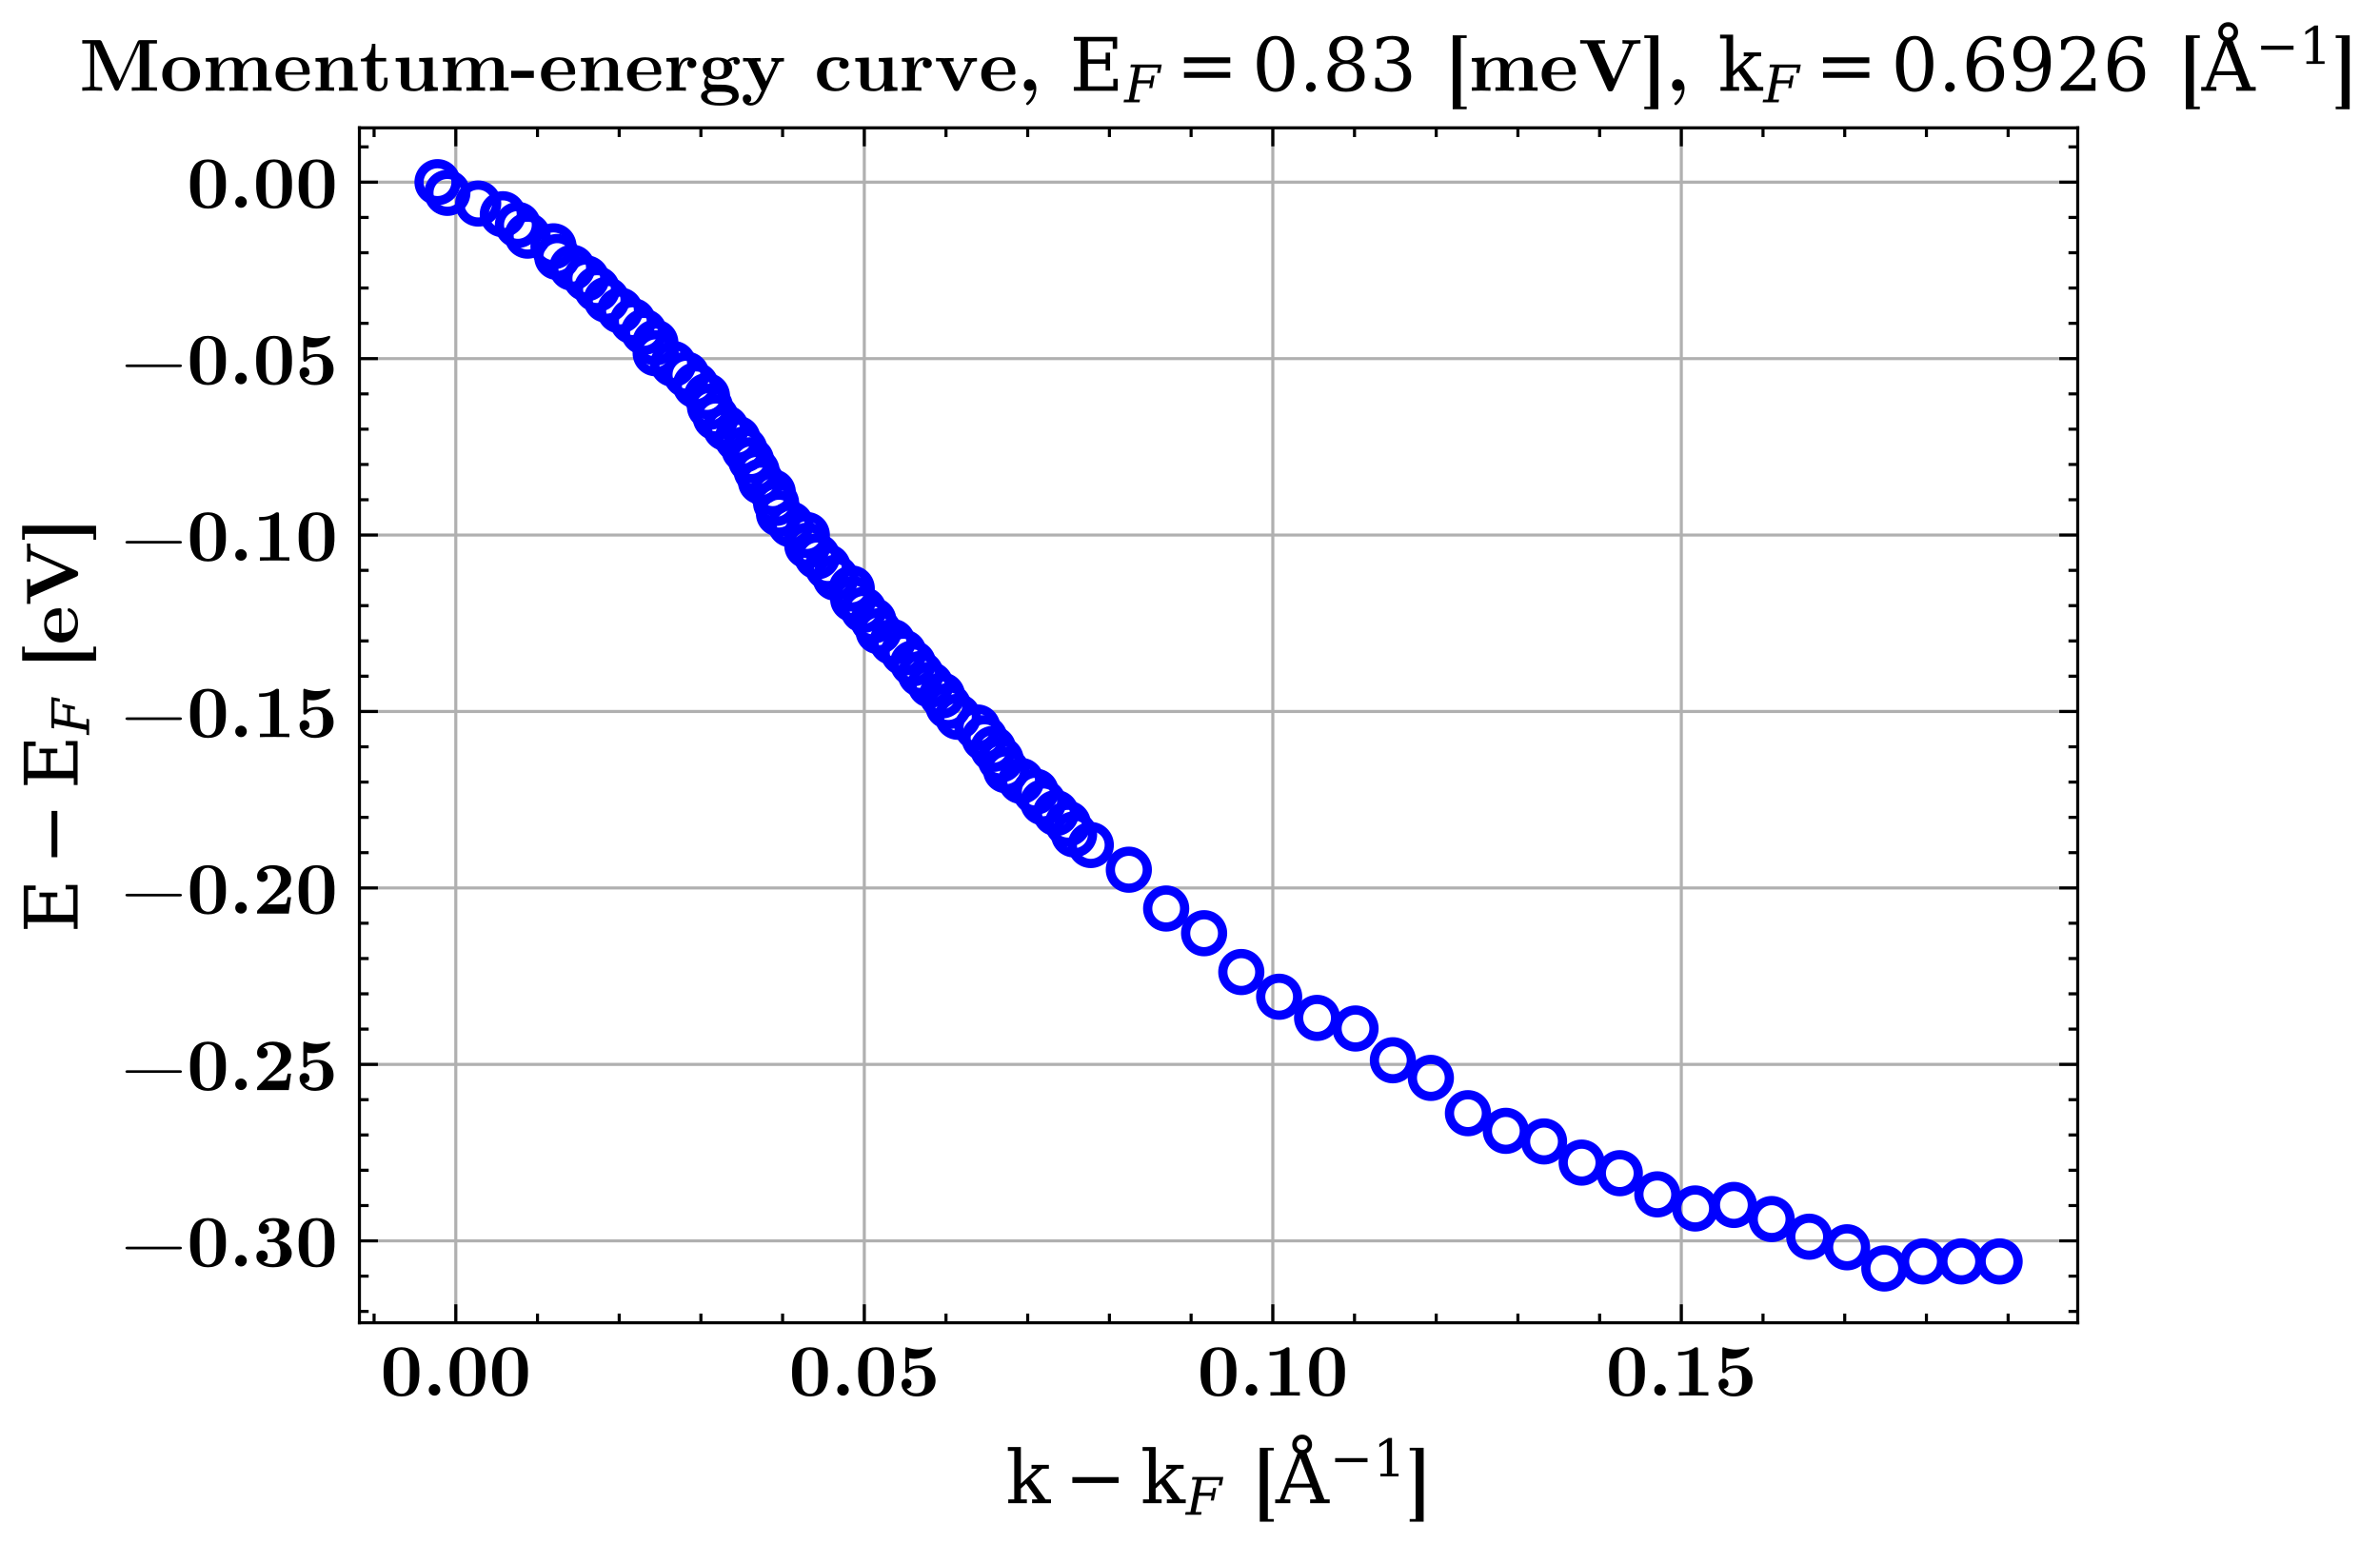 <?xml version="1.0" encoding="utf-8" standalone="no"?>
<!DOCTYPE svg PUBLIC "-//W3C//DTD SVG 1.1//EN"
  "http://www.w3.org/Graphics/SVG/1.1/DTD/svg11.dtd">
<!-- Created with matplotlib (https://matplotlib.org/) -->
<svg height="250.718pt" version="1.1" viewBox="0 0 386.438 250.718" width="386.438pt" xmlns="http://www.w3.org/2000/svg" xmlns:xlink="http://www.w3.org/1999/xlink">
 <defs>
  <style type="text/css">
*{stroke-linecap:butt;stroke-linejoin:round;}
  </style>
 </defs>
 <g id="figure_1">
  <g id="patch_1">
   <path d="M -0 250.718 
L 386.438 250.718 
L 386.438 0 
L -0 0 
z
" style="fill:#ffffff;"/>
  </g>
  <g id="axes_1">
   <g id="patch_2">
    <path d="M 58.358 214.8 
L 337.358 214.8 
L 337.358 20.76 
L 58.358 20.76 
z
" style="fill:#ffffff;"/>
   </g>
   <g id="matplotlib.axis_1">
    <g id="xtick_1">
     <g id="line2d_1">
      <path clip-path="url(#p0aff4b8b85)" d="M 74.006 214.8 
L 74.006 20.76 
" style="fill:none;stroke:#b0b0b0;stroke-linecap:square;stroke-width:0.5;"/>
     </g>
     <g id="line2d_2">
      <defs>
       <path d="M 0 0 
L 0 -3 
" id="m78265fa706" style="stroke:#000000;stroke-width:0.5;"/>
      </defs>
      <g>
       <use style="stroke:#000000;stroke-width:0.5;" x="74.006" xlink:href="#m78265fa706" y="214.8"/>
      </g>
     </g>
     <g id="line2d_3">
      <defs>
       <path d="M 0 0 
L 0 3 
" id="m5ef493cc2b" style="stroke:#000000;stroke-width:0.5;"/>
      </defs>
      <g>
       <use style="stroke:#000000;stroke-width:0.5;" x="74.006" xlink:href="#m5ef493cc2b" y="20.76"/>
      </g>
     </g>
     <g id="text_1">
      <!-- 0.00 -->
      <defs>
       <path d="M 4.594 24.906 
Q 4.5 28.906 4.5 31.906 
Q 4.5 34.906 4.547 36.906 
Q 4.594 38.906 5.094 42.75 
Q 5.594 46.594 6.438 49.297 
Q 7.297 52 9.094 55.297 
Q 10.906 58.594 13.344 60.641 
Q 15.797 62.703 19.75 64.094 
Q 23.703 65.5 28.703 65.5 
Q 33.703 65.5 37.641 64.047 
Q 41.594 62.594 44.047 60.594 
Q 46.5 58.594 48.297 55.25 
Q 50.094 51.906 50.938 49.25 
Q 51.797 46.594 52.297 42.75 
Q 52.797 38.906 52.844 36.906 
Q 52.906 34.906 52.906 31.906 
Q 52.906 28.906 52.844 26.844 
Q 52.797 24.797 52.297 21.047 
Q 51.797 17.297 50.938 14.641 
Q 50.094 12 48.297 8.797 
Q 46.5 5.594 44 3.594 
Q 41.5 1.594 37.547 0.25 
Q 33.594 -1.094 28.703 -1.094 
Q 23.703 -1.094 19.75 0.297 
Q 15.797 1.703 13.344 3.641 
Q 10.906 5.594 9.094 8.844 
Q 7.297 12.094 6.438 14.688 
Q 5.594 17.297 5.094 21.094 
Q 4.594 24.906 4.5 28.906 
z
M 17.297 33.094 
Q 17.297 17.203 18.203 12 
Q 19.094 7.094 22.25 4.797 
Q 25.406 2.5 28.703 2.5 
Q 30.703 2.5 32.594 3.141 
Q 34.5 3.797 36.641 6.344 
Q 38.797 8.906 39.406 13.203 
Q 40.094 18.406 40.094 33.094 
Q 40.094 51.906 38.406 55.594 
Q 37.094 58.703 34.391 60.297 
Q 31.703 61.906 28.703 61.906 
Q 26.906 61.906 25.047 61.406 
Q 23.203 60.906 20.891 58.453 
Q 18.594 56 18.094 52 
Q 17.297 46.797 17.297 33.094 
z
" id="CMUSerif-Bold-48"/>
       <path d="M 8.094 7.797 
Q 8.094 11.203 10.5 13.391 
Q 12.906 15.594 15.906 15.594 
Q 19 15.594 21.344 13.344 
Q 23.703 11.094 23.703 7.797 
Q 23.703 4.797 21.453 2.391 
Q 19.203 0 15.906 0 
Q 12.797 0 10.438 2.25 
Q 8.094 4.5 8.094 7.797 
z
" id="CMUSerif-Bold-46"/>
      </defs>
      <g transform="translate(61.741 226.629)scale(0.12 -0.12)">
       <use xlink:href="#CMUSerif-Bold-48"/>
       <use x="57.5" xlink:href="#CMUSerif-Bold-46"/>
       <use x="89.4" xlink:href="#CMUSerif-Bold-48"/>
       <use x="146.9" xlink:href="#CMUSerif-Bold-48"/>
      </g>
     </g>
    </g>
    <g id="xtick_2">
     <g id="line2d_4">
      <path clip-path="url(#p0aff4b8b85)" d="M 140.335 214.8 
L 140.335 20.76 
" style="fill:none;stroke:#b0b0b0;stroke-linecap:square;stroke-width:0.5;"/>
     </g>
     <g id="line2d_5">
      <g>
       <use style="stroke:#000000;stroke-width:0.5;" x="140.335" xlink:href="#m78265fa706" y="214.8"/>
      </g>
     </g>
     <g id="line2d_6">
      <g>
       <use style="stroke:#000000;stroke-width:0.5;" x="140.335" xlink:href="#m5ef493cc2b" y="20.76"/>
      </g>
     </g>
     <g id="text_2">
      <!-- 0.05 -->
      <defs>
       <path d="M 5.703 15.906 
Q 5.703 18.703 7.141 20.391 
Q 8.594 22.094 9.938 22.5 
Q 11.297 22.906 12.406 22.906 
Q 14.797 22.906 16.938 21.25 
Q 19.094 19.594 19.094 16.094 
Q 19.094 13.094 17.25 11.344 
Q 15.406 9.594 12.594 9.406 
Q 17.203 3.203 25.5 3.203 
Q 28 3.203 29.953 3.797 
Q 31.906 4.406 33.156 5.297 
Q 34.406 6.203 35.25 7.75 
Q 36.094 9.297 36.547 10.547 
Q 37 11.797 37.203 13.891 
Q 37.406 16 37.453 17.203 
Q 37.5 18.406 37.5 20.5 
Q 37.5 23.703 37.453 25.391 
Q 37.406 27.094 36.953 29.75 
Q 36.5 32.406 35.594 33.75 
Q 34.703 35.094 32.953 36.188 
Q 31.203 37.297 28.594 37.297 
Q 19.906 37.297 15.203 31.703 
Q 14.203 30.5 13 30.5 
Q 12 30.5 11.5 30.953 
Q 11 31.406 10.891 31.953 
Q 10.797 32.5 10.797 33.594 
L 10.797 62.797 
Q 10.797 63.797 10.844 64.25 
Q 10.906 64.703 11.203 65.094 
Q 11.5 65.5 12.203 65.5 
Q 12.297 65.5 13.5 65.094 
Q 21.594 62.297 29 62.297 
Q 37 62.297 44.297 65.094 
Q 45.406 65.5 45.797 65.5 
Q 47.203 65.5 47.203 63.703 
Q 47.203 62.594 45.453 60.438 
Q 43.703 58.297 40.797 55.891 
Q 37.906 53.5 33.203 51.703 
Q 28.5 49.906 23.406 49.906 
Q 20 49.906 16.094 50.594 
L 16.094 37.406 
Q 21.203 40.906 29 40.906 
Q 39.703 40.906 45.703 35 
Q 51.703 29.094 51.703 20.094 
Q 51.703 10.797 44.703 4.844 
Q 37.703 -1.094 25.906 -1.094 
Q 17 -1.094 11.344 4.047 
Q 5.703 9.203 5.703 15.906 
z
" id="CMUSerif-Bold-53"/>
      </defs>
      <g transform="translate(128.071 226.629)scale(0.12 -0.12)">
       <use xlink:href="#CMUSerif-Bold-48"/>
       <use x="57.5" xlink:href="#CMUSerif-Bold-46"/>
       <use x="89.4" xlink:href="#CMUSerif-Bold-48"/>
       <use x="146.9" xlink:href="#CMUSerif-Bold-53"/>
      </g>
     </g>
    </g>
    <g id="xtick_3">
     <g id="line2d_7">
      <path clip-path="url(#p0aff4b8b85)" d="M 206.664 214.8 
L 206.664 20.76 
" style="fill:none;stroke:#b0b0b0;stroke-linecap:square;stroke-width:0.5;"/>
     </g>
     <g id="line2d_8">
      <g>
       <use style="stroke:#000000;stroke-width:0.5;" x="206.664" xlink:href="#m78265fa706" y="214.8"/>
      </g>
     </g>
     <g id="line2d_9">
      <g>
       <use style="stroke:#000000;stroke-width:0.5;" x="206.664" xlink:href="#m5ef493cc2b" y="20.76"/>
      </g>
     </g>
     <g id="text_3">
      <!-- 0.10 -->
      <defs>
       <path d="M 8.5 54.406 
L 8.5 59.094 
L 10.5 59.094 
Q 22.906 59.094 30.594 64.797 
Q 31.5 65.5 32.797 65.5 
Q 34.594 65.5 35 64.844 
Q 35.406 64.203 35.406 62.297 
L 35.406 4.703 
L 49.406 4.703 
L 49.406 0 
Q 45 0.297 29.5 0.297 
Q 14 0.297 9.594 0 
L 9.594 4.703 
L 23.5 4.703 
L 23.5 56.406 
Q 17.297 54.406 10.5 54.406 
z
" id="CMUSerif-Bold-49"/>
      </defs>
      <g transform="translate(194.4 226.629)scale(0.12 -0.12)">
       <use xlink:href="#CMUSerif-Bold-48"/>
       <use x="57.5" xlink:href="#CMUSerif-Bold-46"/>
       <use x="89.4" xlink:href="#CMUSerif-Bold-49"/>
       <use x="146.9" xlink:href="#CMUSerif-Bold-48"/>
      </g>
     </g>
    </g>
    <g id="xtick_4">
     <g id="line2d_10">
      <path clip-path="url(#p0aff4b8b85)" d="M 272.993 214.8 
L 272.993 20.76 
" style="fill:none;stroke:#b0b0b0;stroke-linecap:square;stroke-width:0.5;"/>
     </g>
     <g id="line2d_11">
      <g>
       <use style="stroke:#000000;stroke-width:0.5;" x="272.993" xlink:href="#m78265fa706" y="214.8"/>
      </g>
     </g>
     <g id="line2d_12">
      <g>
       <use style="stroke:#000000;stroke-width:0.5;" x="272.993" xlink:href="#m5ef493cc2b" y="20.76"/>
      </g>
     </g>
     <g id="text_4">
      <!-- 0.15 -->
      <g transform="translate(260.729 226.629)scale(0.12 -0.12)">
       <use xlink:href="#CMUSerif-Bold-48"/>
       <use x="57.5" xlink:href="#CMUSerif-Bold-46"/>
       <use x="89.4" xlink:href="#CMUSerif-Bold-49"/>
       <use x="146.9" xlink:href="#CMUSerif-Bold-53"/>
      </g>
     </g>
    </g>
    <g id="xtick_5">
     <g id="line2d_13">
      <defs>
       <path d="M 0 0 
L 0 -1.5 
" id="m4801d03bc5" style="stroke:#000000;stroke-width:0.5;"/>
      </defs>
      <g>
       <use style="stroke:#000000;stroke-width:0.5;" x="60.74" xlink:href="#m4801d03bc5" y="214.8"/>
      </g>
     </g>
     <g id="line2d_14">
      <defs>
       <path d="M 0 0 
L 0 1.5 
" id="m3b76555739" style="stroke:#000000;stroke-width:0.5;"/>
      </defs>
      <g>
       <use style="stroke:#000000;stroke-width:0.5;" x="60.74" xlink:href="#m3b76555739" y="20.76"/>
      </g>
     </g>
    </g>
    <g id="xtick_6">
     <g id="line2d_15">
      <g>
       <use style="stroke:#000000;stroke-width:0.5;" x="87.272" xlink:href="#m4801d03bc5" y="214.8"/>
      </g>
     </g>
     <g id="line2d_16">
      <g>
       <use style="stroke:#000000;stroke-width:0.5;" x="87.272" xlink:href="#m3b76555739" y="20.76"/>
      </g>
     </g>
    </g>
    <g id="xtick_7">
     <g id="line2d_17">
      <g>
       <use style="stroke:#000000;stroke-width:0.5;" x="100.538" xlink:href="#m4801d03bc5" y="214.8"/>
      </g>
     </g>
     <g id="line2d_18">
      <g>
       <use style="stroke:#000000;stroke-width:0.5;" x="100.538" xlink:href="#m3b76555739" y="20.76"/>
      </g>
     </g>
    </g>
    <g id="xtick_8">
     <g id="line2d_19">
      <g>
       <use style="stroke:#000000;stroke-width:0.5;" x="113.803" xlink:href="#m4801d03bc5" y="214.8"/>
      </g>
     </g>
     <g id="line2d_20">
      <g>
       <use style="stroke:#000000;stroke-width:0.5;" x="113.803" xlink:href="#m3b76555739" y="20.76"/>
      </g>
     </g>
    </g>
    <g id="xtick_9">
     <g id="line2d_21">
      <g>
       <use style="stroke:#000000;stroke-width:0.5;" x="127.069" xlink:href="#m4801d03bc5" y="214.8"/>
      </g>
     </g>
     <g id="line2d_22">
      <g>
       <use style="stroke:#000000;stroke-width:0.5;" x="127.069" xlink:href="#m3b76555739" y="20.76"/>
      </g>
     </g>
    </g>
    <g id="xtick_10">
     <g id="line2d_23">
      <g>
       <use style="stroke:#000000;stroke-width:0.5;" x="153.601" xlink:href="#m4801d03bc5" y="214.8"/>
      </g>
     </g>
     <g id="line2d_24">
      <g>
       <use style="stroke:#000000;stroke-width:0.5;" x="153.601" xlink:href="#m3b76555739" y="20.76"/>
      </g>
     </g>
    </g>
    <g id="xtick_11">
     <g id="line2d_25">
      <g>
       <use style="stroke:#000000;stroke-width:0.5;" x="166.867" xlink:href="#m4801d03bc5" y="214.8"/>
      </g>
     </g>
     <g id="line2d_26">
      <g>
       <use style="stroke:#000000;stroke-width:0.5;" x="166.867" xlink:href="#m3b76555739" y="20.76"/>
      </g>
     </g>
    </g>
    <g id="xtick_12">
     <g id="line2d_27">
      <g>
       <use style="stroke:#000000;stroke-width:0.5;" x="180.133" xlink:href="#m4801d03bc5" y="214.8"/>
      </g>
     </g>
     <g id="line2d_28">
      <g>
       <use style="stroke:#000000;stroke-width:0.5;" x="180.133" xlink:href="#m3b76555739" y="20.76"/>
      </g>
     </g>
    </g>
    <g id="xtick_13">
     <g id="line2d_29">
      <g>
       <use style="stroke:#000000;stroke-width:0.5;" x="193.398" xlink:href="#m4801d03bc5" y="214.8"/>
      </g>
     </g>
     <g id="line2d_30">
      <g>
       <use style="stroke:#000000;stroke-width:0.5;" x="193.398" xlink:href="#m3b76555739" y="20.76"/>
      </g>
     </g>
    </g>
    <g id="xtick_14">
     <g id="line2d_31">
      <g>
       <use style="stroke:#000000;stroke-width:0.5;" x="219.93" xlink:href="#m4801d03bc5" y="214.8"/>
      </g>
     </g>
     <g id="line2d_32">
      <g>
       <use style="stroke:#000000;stroke-width:0.5;" x="219.93" xlink:href="#m3b76555739" y="20.76"/>
      </g>
     </g>
    </g>
    <g id="xtick_15">
     <g id="line2d_33">
      <g>
       <use style="stroke:#000000;stroke-width:0.5;" x="233.196" xlink:href="#m4801d03bc5" y="214.8"/>
      </g>
     </g>
     <g id="line2d_34">
      <g>
       <use style="stroke:#000000;stroke-width:0.5;" x="233.196" xlink:href="#m3b76555739" y="20.76"/>
      </g>
     </g>
    </g>
    <g id="xtick_16">
     <g id="line2d_35">
      <g>
       <use style="stroke:#000000;stroke-width:0.5;" x="246.462" xlink:href="#m4801d03bc5" y="214.8"/>
      </g>
     </g>
     <g id="line2d_36">
      <g>
       <use style="stroke:#000000;stroke-width:0.5;" x="246.462" xlink:href="#m3b76555739" y="20.76"/>
      </g>
     </g>
    </g>
    <g id="xtick_17">
     <g id="line2d_37">
      <g>
       <use style="stroke:#000000;stroke-width:0.5;" x="259.728" xlink:href="#m4801d03bc5" y="214.8"/>
      </g>
     </g>
     <g id="line2d_38">
      <g>
       <use style="stroke:#000000;stroke-width:0.5;" x="259.728" xlink:href="#m3b76555739" y="20.76"/>
      </g>
     </g>
    </g>
    <g id="xtick_18">
     <g id="line2d_39">
      <g>
       <use style="stroke:#000000;stroke-width:0.5;" x="286.259" xlink:href="#m4801d03bc5" y="214.8"/>
      </g>
     </g>
     <g id="line2d_40">
      <g>
       <use style="stroke:#000000;stroke-width:0.5;" x="286.259" xlink:href="#m3b76555739" y="20.76"/>
      </g>
     </g>
    </g>
    <g id="xtick_19">
     <g id="line2d_41">
      <g>
       <use style="stroke:#000000;stroke-width:0.5;" x="299.525" xlink:href="#m4801d03bc5" y="214.8"/>
      </g>
     </g>
     <g id="line2d_42">
      <g>
       <use style="stroke:#000000;stroke-width:0.5;" x="299.525" xlink:href="#m3b76555739" y="20.76"/>
      </g>
     </g>
    </g>
    <g id="xtick_20">
     <g id="line2d_43">
      <g>
       <use style="stroke:#000000;stroke-width:0.5;" x="312.791" xlink:href="#m4801d03bc5" y="214.8"/>
      </g>
     </g>
     <g id="line2d_44">
      <g>
       <use style="stroke:#000000;stroke-width:0.5;" x="312.791" xlink:href="#m3b76555739" y="20.76"/>
      </g>
     </g>
    </g>
    <g id="xtick_21">
     <g id="line2d_45">
      <g>
       <use style="stroke:#000000;stroke-width:0.5;" x="326.057" xlink:href="#m4801d03bc5" y="214.8"/>
      </g>
     </g>
     <g id="line2d_46">
      <g>
       <use style="stroke:#000000;stroke-width:0.5;" x="326.057" xlink:href="#m3b76555739" y="20.76"/>
      </g>
     </g>
    </g>
    <g id="text_5">
     <!-- $\mathrm{k} - \mathrm{k}_F$ [$\mathrm{\AA}^{-1}$] -->
     <defs>
      <path d="M 28.609 0 
L 3.422 0 
L 3.422 5.172 
L 11.531 5.172 
L 11.531 70.797 
L 2.875 70.797 
L 2.875 75.984 
L 20.516 75.984 
L 20.516 26.516 
L 42.391 46.688 
L 34.906 46.688 
L 34.906 51.906 
L 58.406 51.906 
L 58.406 46.688 
L 49.516 46.688 
L 34.078 32.422 
L 53.812 5.172 
L 61.281 5.172 
L 61.281 0 
L 35.688 0 
L 35.688 5.172 
L 43.109 5.172 
L 27.594 26.516 
L 20.516 19.922 
L 20.516 5.172 
L 28.609 5.172 
z
" id="DejaVuSerif-107"/>
      <path d="M 10.594 35.297 
L 73.188 35.297 
L 73.188 27.391 
L 10.594 27.391 
z
" id="DejaVuSerif-8722"/>
      <path d="M -1.516 0 
L -0.531 5.172 
L 8.734 5.172 
L 20.906 67.672 
L 11.625 67.672 
L 12.641 72.906 
L 72.312 72.906 
L 69.188 56.688 
L 63.188 56.688 
L 65.141 66.891 
L 30.672 66.891 
L 25.922 42.484 
L 50.828 42.484 
L 52.594 51.609 
L 58.594 51.609 
L 53.906 27.391 
L 47.906 27.391 
L 49.656 36.531 
L 24.75 36.531 
L 18.656 5.172 
L 30.328 5.172 
L 29.344 0 
z
" id="DejaVuSerif-Italic-70"/>
      <path id="CMUSerif-Bold-32"/>
      <path d="M 10.5 -25 
L 10.5 75 
L 29.406 75 
L 29.406 71.406 
L 21.406 71.406 
L 21.406 -21.406 
L 29.406 -21.406 
L 29.406 -25 
z
" id="CMUSerif-Bold-91"/>
      <path d="M 43.312 79.391 
Q 43.312 82.469 41.141 84.641 
Q 38.969 86.812 35.891 86.812 
Q 32.766 86.812 30.641 84.688 
Q 28.516 82.562 28.516 79.391 
Q 28.516 76.312 30.641 74.156 
Q 32.766 72.016 35.891 72.016 
Q 38.969 72.016 41.141 74.156 
Q 43.312 76.312 43.312 79.391 
z
M 20.016 26.422 
L 46.688 26.422 
L 33.406 61.078 
z
M -0.594 0 
L -0.594 5.172 
L 5.812 5.172 
L 29.688 67.578 
Q 26.172 69.391 24.344 72.359 
Q 22.516 75.344 22.516 79.391 
Q 22.516 84.969 26.422 88.891 
Q 30.328 92.828 35.891 92.828 
Q 41.453 92.828 45.375 88.891 
Q 49.312 84.969 49.312 79.391 
Q 49.312 75.484 47.406 72.375 
Q 45.516 69.281 42 67.578 
L 66.016 5.172 
L 73.188 5.172 
L 73.188 0 
L 46.688 0 
L 46.688 5.172 
L 54.781 5.172 
L 48.688 21.188 
L 18.016 21.188 
L 11.922 5.172 
L 19.922 5.172 
L 19.922 0 
z
" id="DejaVuSerif-197"/>
      <path d="M 14.203 0 
L 14.203 5.172 
L 26.906 5.172 
L 26.906 65.828 
L 12.203 56.297 
L 12.203 62.703 
L 29.984 74.219 
L 36.719 74.219 
L 36.719 5.172 
L 49.422 5.172 
L 49.422 0 
z
" id="DejaVuSerif-49"/>
      <path d="M 2.5 -21.406 
L 10.5 -21.406 
L 10.5 71.406 
L 2.5 71.406 
L 2.5 75 
L 21.406 75 
L 21.406 -25 
L 2.5 -25 
z
" id="CMUSerif-Bold-93"/>
     </defs>
     <g transform="translate(163.298 244.118)scale(0.12 -0.12)">
      <use transform="translate(0 0.172)" xlink:href="#DejaVuSerif-107"/>
      <use transform="translate(79.561 0.172)" xlink:href="#DejaVuSerif-8722"/>
      <use transform="translate(182.314 0.172)" xlink:href="#DejaVuSerif-107"/>
      <use transform="translate(243.819 -15.4)scale(0.7)" xlink:href="#DejaVuSerif-Italic-70"/>
      <use transform="translate(294.983 0.172)" xlink:href="#CMUSerif-Bold-32"/>
      <use transform="translate(333.283 0.172)" xlink:href="#CMUSerif-Bold-91"/>
      <use transform="translate(365.183 0.172)" xlink:href="#DejaVuSerif-197"/>
      <use transform="translate(438.308 36.506)scale(0.7)" xlink:href="#DejaVuSerif-8722"/>
      <use transform="translate(496.961 36.506)scale(0.7)" xlink:href="#DejaVuSerif-49"/>
      <use transform="translate(544.092 0.172)" xlink:href="#CMUSerif-Bold-93"/>
     </g>
    </g>
   </g>
   <g id="matplotlib.axis_2">
    <g id="ytick_1">
     <g id="line2d_47">
      <path clip-path="url(#p0aff4b8b85)" d="M 58.358 201.493 
L 337.358 201.493 
" style="fill:none;stroke:#b0b0b0;stroke-linecap:square;stroke-width:0.5;"/>
     </g>
     <g id="line2d_48">
      <defs>
       <path d="M 0 0 
L 3 0 
" id="m8dca714623" style="stroke:#000000;stroke-width:0.5;"/>
      </defs>
      <g>
       <use style="stroke:#000000;stroke-width:0.5;" x="58.358" xlink:href="#m8dca714623" y="201.493"/>
      </g>
     </g>
     <g id="line2d_49">
      <defs>
       <path d="M 0 0 
L -3 0 
" id="m81fe113f78" style="stroke:#000000;stroke-width:0.5;"/>
      </defs>
      <g>
       <use style="stroke:#000000;stroke-width:0.5;" x="337.358" xlink:href="#m81fe113f78" y="201.493"/>
      </g>
     </g>
     <g id="text_6">
      <!-- −0.30 -->
      <defs>
       <path d="M 9.203 23.203 
Q 6.406 23.203 6.406 25 
Q 6.406 26.797 9.297 26.797 
L 80 26.797 
Q 82.797 26.797 82.797 25 
Q 82.797 23.297 80.297 23.203 
L 9.203 23.203 
z
" id="CMUSerif-Bold-8722"/>
       <path d="M 4.797 13.906 
Q 4.797 17.594 7 19.641 
Q 9.203 21.703 12.5 21.703 
Q 15.797 21.703 17.938 19.594 
Q 20.094 17.5 20.094 14.094 
Q 20.094 8.203 14.297 6.594 
Q 19.703 3.203 26.906 3.203 
Q 29.906 3.203 32 4.391 
Q 34.094 5.594 35.094 7.047 
Q 36.094 8.5 36.641 10.891 
Q 37.203 13.297 37.25 14.641 
Q 37.297 16 37.297 18.094 
Q 37.297 20.297 37.25 21.641 
Q 37.203 23 36.594 25.453 
Q 36 27.906 34.953 29.297 
Q 33.906 30.703 31.703 31.844 
Q 29.5 33 26.406 33 
L 22 33 
Q 20.906 33 20.453 33.047 
Q 20 33.094 19.594 33.5 
Q 19.203 33.906 19.203 34.797 
Q 19.203 36.406 20.406 36.5 
Q 21.5 36.703 25.203 36.906 
Q 27.703 37 29.594 38.047 
Q 31.5 39.094 32.547 40.797 
Q 33.594 42.5 34.297 44.094 
Q 35 45.703 35.297 47.594 
Q 35.594 49.5 35.641 50.344 
Q 35.703 51.203 35.703 51.906 
Q 35.703 61.594 27.094 61.594 
Q 20.594 61.594 16.094 58 
Q 21.906 56.594 21.906 51 
Q 21.906 48.094 20 46.094 
Q 18.094 44.094 14.906 44.094 
Q 12 44.094 10 46.047 
Q 8 48 8 51.094 
Q 8 57.203 13.453 61.344 
Q 18.906 65.5 27.703 65.5 
Q 37.906 65.5 43.656 61.547 
Q 49.406 57.594 49.406 51.594 
Q 49.406 45.594 45.203 41.297 
Q 41 37 35.203 35.203 
Q 40.297 34.094 43.938 32.047 
Q 47.594 30 49.344 27.453 
Q 51.094 24.906 51.844 22.656 
Q 52.594 20.406 52.594 18 
Q 52.594 10.297 46.25 4.594 
Q 39.906 -1.094 27.406 -1.094 
Q 17.594 -1.094 11.188 3.047 
Q 4.797 7.203 4.797 13.906 
z
" id="CMUSerif-Bold-51"/>
      </defs>
      <g transform="translate(19.6 205.657)scale(0.12 -0.12)">
       <use xlink:href="#CMUSerif-Bold-8722"/>
       <use x="89.4" xlink:href="#CMUSerif-Bold-48"/>
       <use x="146.9" xlink:href="#CMUSerif-Bold-46"/>
       <use x="178.8" xlink:href="#CMUSerif-Bold-51"/>
       <use x="236.3" xlink:href="#CMUSerif-Bold-48"/>
      </g>
     </g>
    </g>
    <g id="ytick_2">
     <g id="line2d_50">
      <path clip-path="url(#p0aff4b8b85)" d="M 58.358 172.841 
L 337.358 172.841 
" style="fill:none;stroke:#b0b0b0;stroke-linecap:square;stroke-width:0.5;"/>
     </g>
     <g id="line2d_51">
      <g>
       <use style="stroke:#000000;stroke-width:0.5;" x="58.358" xlink:href="#m8dca714623" y="172.841"/>
      </g>
     </g>
     <g id="line2d_52">
      <g>
       <use style="stroke:#000000;stroke-width:0.5;" x="337.358" xlink:href="#m81fe113f78" y="172.841"/>
      </g>
     </g>
     <g id="text_7">
      <!-- −0.25 -->
      <defs>
       <path d="M 5.703 0 
L 5.703 1.797 
Q 5.703 3.406 5.891 3.844 
Q 6.094 4.297 7 5.203 
L 27.094 25.703 
Q 37.906 36.703 37.906 46.5 
Q 37.906 52.5 34.406 56.641 
Q 30.906 60.797 24.703 60.797 
Q 18.594 60.797 14.406 57.297 
Q 15.5 57 16.594 56.453 
Q 17.703 55.906 18.891 54.203 
Q 20.094 52.5 20.094 50.094 
Q 20.094 46.594 17.844 44.75 
Q 15.594 42.906 12.906 42.906 
Q 10.406 42.906 8.047 44.656 
Q 5.703 46.406 5.703 50.297 
Q 5.703 57 11.844 61.25 
Q 18 65.5 27.203 65.5 
Q 37.906 65.5 44.797 60.297 
Q 51.703 55.094 51.703 46.594 
Q 51.703 43.094 50.703 40.391 
Q 49.703 37.703 46.891 34.75 
Q 44.094 31.797 41.688 29.891 
Q 39.297 28 33.906 24 
Q 29.203 20.594 19.5 12.5 
L 34.203 12.5 
Q 43.297 12.5 44.406 13.094 
Q 45.703 13.797 47 22.203 
L 51.703 22.203 
L 48.594 0 
z
" id="CMUSerif-Bold-50"/>
      </defs>
      <g transform="translate(19.6 177.005)scale(0.12 -0.12)">
       <use xlink:href="#CMUSerif-Bold-8722"/>
       <use x="89.4" xlink:href="#CMUSerif-Bold-48"/>
       <use x="146.9" xlink:href="#CMUSerif-Bold-46"/>
       <use x="178.8" xlink:href="#CMUSerif-Bold-50"/>
       <use x="236.3" xlink:href="#CMUSerif-Bold-53"/>
      </g>
     </g>
    </g>
    <g id="ytick_3">
     <g id="line2d_53">
      <path clip-path="url(#p0aff4b8b85)" d="M 58.358 144.189 
L 337.358 144.189 
" style="fill:none;stroke:#b0b0b0;stroke-linecap:square;stroke-width:0.5;"/>
     </g>
     <g id="line2d_54">
      <g>
       <use style="stroke:#000000;stroke-width:0.5;" x="58.358" xlink:href="#m8dca714623" y="144.189"/>
      </g>
     </g>
     <g id="line2d_55">
      <g>
       <use style="stroke:#000000;stroke-width:0.5;" x="337.358" xlink:href="#m81fe113f78" y="144.189"/>
      </g>
     </g>
     <g id="text_8">
      <!-- −0.20 -->
      <g transform="translate(19.6 148.353)scale(0.12 -0.12)">
       <use xlink:href="#CMUSerif-Bold-8722"/>
       <use x="89.4" xlink:href="#CMUSerif-Bold-48"/>
       <use x="146.9" xlink:href="#CMUSerif-Bold-46"/>
       <use x="178.8" xlink:href="#CMUSerif-Bold-50"/>
       <use x="236.3" xlink:href="#CMUSerif-Bold-48"/>
      </g>
     </g>
    </g>
    <g id="ytick_4">
     <g id="line2d_56">
      <path clip-path="url(#p0aff4b8b85)" d="M 58.358 115.537 
L 337.358 115.537 
" style="fill:none;stroke:#b0b0b0;stroke-linecap:square;stroke-width:0.5;"/>
     </g>
     <g id="line2d_57">
      <g>
       <use style="stroke:#000000;stroke-width:0.5;" x="58.358" xlink:href="#m8dca714623" y="115.537"/>
      </g>
     </g>
     <g id="line2d_58">
      <g>
       <use style="stroke:#000000;stroke-width:0.5;" x="337.358" xlink:href="#m81fe113f78" y="115.537"/>
      </g>
     </g>
     <g id="text_9">
      <!-- −0.15 -->
      <g transform="translate(19.6 119.701)scale(0.12 -0.12)">
       <use xlink:href="#CMUSerif-Bold-8722"/>
       <use x="89.4" xlink:href="#CMUSerif-Bold-48"/>
       <use x="146.9" xlink:href="#CMUSerif-Bold-46"/>
       <use x="178.8" xlink:href="#CMUSerif-Bold-49"/>
       <use x="236.3" xlink:href="#CMUSerif-Bold-53"/>
      </g>
     </g>
    </g>
    <g id="ytick_5">
     <g id="line2d_59">
      <path clip-path="url(#p0aff4b8b85)" d="M 58.358 86.884 
L 337.358 86.884 
" style="fill:none;stroke:#b0b0b0;stroke-linecap:square;stroke-width:0.5;"/>
     </g>
     <g id="line2d_60">
      <g>
       <use style="stroke:#000000;stroke-width:0.5;" x="58.358" xlink:href="#m8dca714623" y="86.884"/>
      </g>
     </g>
     <g id="line2d_61">
      <g>
       <use style="stroke:#000000;stroke-width:0.5;" x="337.358" xlink:href="#m81fe113f78" y="86.884"/>
      </g>
     </g>
     <g id="text_10">
      <!-- −0.10 -->
      <g transform="translate(19.6 91.049)scale(0.12 -0.12)">
       <use xlink:href="#CMUSerif-Bold-8722"/>
       <use x="89.4" xlink:href="#CMUSerif-Bold-48"/>
       <use x="146.9" xlink:href="#CMUSerif-Bold-46"/>
       <use x="178.8" xlink:href="#CMUSerif-Bold-49"/>
       <use x="236.3" xlink:href="#CMUSerif-Bold-48"/>
      </g>
     </g>
    </g>
    <g id="ytick_6">
     <g id="line2d_62">
      <path clip-path="url(#p0aff4b8b85)" d="M 58.358 58.232 
L 337.358 58.232 
" style="fill:none;stroke:#b0b0b0;stroke-linecap:square;stroke-width:0.5;"/>
     </g>
     <g id="line2d_63">
      <g>
       <use style="stroke:#000000;stroke-width:0.5;" x="58.358" xlink:href="#m8dca714623" y="58.232"/>
      </g>
     </g>
     <g id="line2d_64">
      <g>
       <use style="stroke:#000000;stroke-width:0.5;" x="337.358" xlink:href="#m81fe113f78" y="58.232"/>
      </g>
     </g>
     <g id="text_11">
      <!-- −0.05 -->
      <g transform="translate(19.6 62.397)scale(0.12 -0.12)">
       <use xlink:href="#CMUSerif-Bold-8722"/>
       <use x="89.4" xlink:href="#CMUSerif-Bold-48"/>
       <use x="146.9" xlink:href="#CMUSerif-Bold-46"/>
       <use x="178.8" xlink:href="#CMUSerif-Bold-48"/>
       <use x="236.3" xlink:href="#CMUSerif-Bold-53"/>
      </g>
     </g>
    </g>
    <g id="ytick_7">
     <g id="line2d_65">
      <path clip-path="url(#p0aff4b8b85)" d="M 58.358 29.58 
L 337.358 29.58 
" style="fill:none;stroke:#b0b0b0;stroke-linecap:square;stroke-width:0.5;"/>
     </g>
     <g id="line2d_66">
      <g>
       <use style="stroke:#000000;stroke-width:0.5;" x="58.358" xlink:href="#m8dca714623" y="29.58"/>
      </g>
     </g>
     <g id="line2d_67">
      <g>
       <use style="stroke:#000000;stroke-width:0.5;" x="337.358" xlink:href="#m81fe113f78" y="29.58"/>
      </g>
     </g>
     <g id="text_12">
      <!-- 0.00 -->
      <g transform="translate(30.329 33.744)scale(0.12 -0.12)">
       <use xlink:href="#CMUSerif-Bold-48"/>
       <use x="57.5" xlink:href="#CMUSerif-Bold-46"/>
       <use x="89.4" xlink:href="#CMUSerif-Bold-48"/>
       <use x="146.9" xlink:href="#CMUSerif-Bold-48"/>
      </g>
     </g>
    </g>
    <g id="ytick_8">
     <g id="line2d_68">
      <defs>
       <path d="M 0 0 
L 1.5 0 
" id="m8e4fd34a8c" style="stroke:#000000;stroke-width:0.5;"/>
      </defs>
      <g>
       <use style="stroke:#000000;stroke-width:0.5;" x="58.358" xlink:href="#m8e4fd34a8c" y="212.954"/>
      </g>
     </g>
     <g id="line2d_69">
      <defs>
       <path d="M 0 0 
L -1.5 0 
" id="m9c2e663efb" style="stroke:#000000;stroke-width:0.5;"/>
      </defs>
      <g>
       <use style="stroke:#000000;stroke-width:0.5;" x="337.358" xlink:href="#m9c2e663efb" y="212.954"/>
      </g>
     </g>
    </g>
    <g id="ytick_9">
     <g id="line2d_70">
      <g>
       <use style="stroke:#000000;stroke-width:0.5;" x="58.358" xlink:href="#m8e4fd34a8c" y="207.224"/>
      </g>
     </g>
     <g id="line2d_71">
      <g>
       <use style="stroke:#000000;stroke-width:0.5;" x="337.358" xlink:href="#m9c2e663efb" y="207.224"/>
      </g>
     </g>
    </g>
    <g id="ytick_10">
     <g id="line2d_72">
      <g>
       <use style="stroke:#000000;stroke-width:0.5;" x="58.358" xlink:href="#m8e4fd34a8c" y="195.763"/>
      </g>
     </g>
     <g id="line2d_73">
      <g>
       <use style="stroke:#000000;stroke-width:0.5;" x="337.358" xlink:href="#m9c2e663efb" y="195.763"/>
      </g>
     </g>
    </g>
    <g id="ytick_11">
     <g id="line2d_74">
      <g>
       <use style="stroke:#000000;stroke-width:0.5;" x="58.358" xlink:href="#m8e4fd34a8c" y="190.032"/>
      </g>
     </g>
     <g id="line2d_75">
      <g>
       <use style="stroke:#000000;stroke-width:0.5;" x="337.358" xlink:href="#m9c2e663efb" y="190.032"/>
      </g>
     </g>
    </g>
    <g id="ytick_12">
     <g id="line2d_76">
      <g>
       <use style="stroke:#000000;stroke-width:0.5;" x="58.358" xlink:href="#m8e4fd34a8c" y="184.302"/>
      </g>
     </g>
     <g id="line2d_77">
      <g>
       <use style="stroke:#000000;stroke-width:0.5;" x="337.358" xlink:href="#m9c2e663efb" y="184.302"/>
      </g>
     </g>
    </g>
    <g id="ytick_13">
     <g id="line2d_78">
      <g>
       <use style="stroke:#000000;stroke-width:0.5;" x="58.358" xlink:href="#m8e4fd34a8c" y="178.571"/>
      </g>
     </g>
     <g id="line2d_79">
      <g>
       <use style="stroke:#000000;stroke-width:0.5;" x="337.358" xlink:href="#m9c2e663efb" y="178.571"/>
      </g>
     </g>
    </g>
    <g id="ytick_14">
     <g id="line2d_80">
      <g>
       <use style="stroke:#000000;stroke-width:0.5;" x="58.358" xlink:href="#m8e4fd34a8c" y="167.11"/>
      </g>
     </g>
     <g id="line2d_81">
      <g>
       <use style="stroke:#000000;stroke-width:0.5;" x="337.358" xlink:href="#m9c2e663efb" y="167.11"/>
      </g>
     </g>
    </g>
    <g id="ytick_15">
     <g id="line2d_82">
      <g>
       <use style="stroke:#000000;stroke-width:0.5;" x="58.358" xlink:href="#m8e4fd34a8c" y="161.38"/>
      </g>
     </g>
     <g id="line2d_83">
      <g>
       <use style="stroke:#000000;stroke-width:0.5;" x="337.358" xlink:href="#m9c2e663efb" y="161.38"/>
      </g>
     </g>
    </g>
    <g id="ytick_16">
     <g id="line2d_84">
      <g>
       <use style="stroke:#000000;stroke-width:0.5;" x="58.358" xlink:href="#m8e4fd34a8c" y="155.65"/>
      </g>
     </g>
     <g id="line2d_85">
      <g>
       <use style="stroke:#000000;stroke-width:0.5;" x="337.358" xlink:href="#m9c2e663efb" y="155.65"/>
      </g>
     </g>
    </g>
    <g id="ytick_17">
     <g id="line2d_86">
      <g>
       <use style="stroke:#000000;stroke-width:0.5;" x="58.358" xlink:href="#m8e4fd34a8c" y="149.919"/>
      </g>
     </g>
     <g id="line2d_87">
      <g>
       <use style="stroke:#000000;stroke-width:0.5;" x="337.358" xlink:href="#m9c2e663efb" y="149.919"/>
      </g>
     </g>
    </g>
    <g id="ytick_18">
     <g id="line2d_88">
      <g>
       <use style="stroke:#000000;stroke-width:0.5;" x="58.358" xlink:href="#m8e4fd34a8c" y="138.458"/>
      </g>
     </g>
     <g id="line2d_89">
      <g>
       <use style="stroke:#000000;stroke-width:0.5;" x="337.358" xlink:href="#m9c2e663efb" y="138.458"/>
      </g>
     </g>
    </g>
    <g id="ytick_19">
     <g id="line2d_90">
      <g>
       <use style="stroke:#000000;stroke-width:0.5;" x="58.358" xlink:href="#m8e4fd34a8c" y="132.728"/>
      </g>
     </g>
     <g id="line2d_91">
      <g>
       <use style="stroke:#000000;stroke-width:0.5;" x="337.358" xlink:href="#m9c2e663efb" y="132.728"/>
      </g>
     </g>
    </g>
    <g id="ytick_20">
     <g id="line2d_92">
      <g>
       <use style="stroke:#000000;stroke-width:0.5;" x="58.358" xlink:href="#m8e4fd34a8c" y="126.997"/>
      </g>
     </g>
     <g id="line2d_93">
      <g>
       <use style="stroke:#000000;stroke-width:0.5;" x="337.358" xlink:href="#m9c2e663efb" y="126.997"/>
      </g>
     </g>
    </g>
    <g id="ytick_21">
     <g id="line2d_94">
      <g>
       <use style="stroke:#000000;stroke-width:0.5;" x="58.358" xlink:href="#m8e4fd34a8c" y="121.267"/>
      </g>
     </g>
     <g id="line2d_95">
      <g>
       <use style="stroke:#000000;stroke-width:0.5;" x="337.358" xlink:href="#m9c2e663efb" y="121.267"/>
      </g>
     </g>
    </g>
    <g id="ytick_22">
     <g id="line2d_96">
      <g>
       <use style="stroke:#000000;stroke-width:0.5;" x="58.358" xlink:href="#m8e4fd34a8c" y="109.806"/>
      </g>
     </g>
     <g id="line2d_97">
      <g>
       <use style="stroke:#000000;stroke-width:0.5;" x="337.358" xlink:href="#m9c2e663efb" y="109.806"/>
      </g>
     </g>
    </g>
    <g id="ytick_23">
     <g id="line2d_98">
      <g>
       <use style="stroke:#000000;stroke-width:0.5;" x="58.358" xlink:href="#m8e4fd34a8c" y="104.076"/>
      </g>
     </g>
     <g id="line2d_99">
      <g>
       <use style="stroke:#000000;stroke-width:0.5;" x="337.358" xlink:href="#m9c2e663efb" y="104.076"/>
      </g>
     </g>
    </g>
    <g id="ytick_24">
     <g id="line2d_100">
      <g>
       <use style="stroke:#000000;stroke-width:0.5;" x="58.358" xlink:href="#m8e4fd34a8c" y="98.345"/>
      </g>
     </g>
     <g id="line2d_101">
      <g>
       <use style="stroke:#000000;stroke-width:0.5;" x="337.358" xlink:href="#m9c2e663efb" y="98.345"/>
      </g>
     </g>
    </g>
    <g id="ytick_25">
     <g id="line2d_102">
      <g>
       <use style="stroke:#000000;stroke-width:0.5;" x="58.358" xlink:href="#m8e4fd34a8c" y="92.615"/>
      </g>
     </g>
     <g id="line2d_103">
      <g>
       <use style="stroke:#000000;stroke-width:0.5;" x="337.358" xlink:href="#m9c2e663efb" y="92.615"/>
      </g>
     </g>
    </g>
    <g id="ytick_26">
     <g id="line2d_104">
      <g>
       <use style="stroke:#000000;stroke-width:0.5;" x="58.358" xlink:href="#m8e4fd34a8c" y="81.154"/>
      </g>
     </g>
     <g id="line2d_105">
      <g>
       <use style="stroke:#000000;stroke-width:0.5;" x="337.358" xlink:href="#m9c2e663efb" y="81.154"/>
      </g>
     </g>
    </g>
    <g id="ytick_27">
     <g id="line2d_106">
      <g>
       <use style="stroke:#000000;stroke-width:0.5;" x="58.358" xlink:href="#m8e4fd34a8c" y="75.423"/>
      </g>
     </g>
     <g id="line2d_107">
      <g>
       <use style="stroke:#000000;stroke-width:0.5;" x="337.358" xlink:href="#m9c2e663efb" y="75.423"/>
      </g>
     </g>
    </g>
    <g id="ytick_28">
     <g id="line2d_108">
      <g>
       <use style="stroke:#000000;stroke-width:0.5;" x="58.358" xlink:href="#m8e4fd34a8c" y="69.693"/>
      </g>
     </g>
     <g id="line2d_109">
      <g>
       <use style="stroke:#000000;stroke-width:0.5;" x="337.358" xlink:href="#m9c2e663efb" y="69.693"/>
      </g>
     </g>
    </g>
    <g id="ytick_29">
     <g id="line2d_110">
      <g>
       <use style="stroke:#000000;stroke-width:0.5;" x="58.358" xlink:href="#m8e4fd34a8c" y="63.963"/>
      </g>
     </g>
     <g id="line2d_111">
      <g>
       <use style="stroke:#000000;stroke-width:0.5;" x="337.358" xlink:href="#m9c2e663efb" y="63.963"/>
      </g>
     </g>
    </g>
    <g id="ytick_30">
     <g id="line2d_112">
      <g>
       <use style="stroke:#000000;stroke-width:0.5;" x="58.358" xlink:href="#m8e4fd34a8c" y="52.502"/>
      </g>
     </g>
     <g id="line2d_113">
      <g>
       <use style="stroke:#000000;stroke-width:0.5;" x="337.358" xlink:href="#m9c2e663efb" y="52.502"/>
      </g>
     </g>
    </g>
    <g id="ytick_31">
     <g id="line2d_114">
      <g>
       <use style="stroke:#000000;stroke-width:0.5;" x="58.358" xlink:href="#m8e4fd34a8c" y="46.771"/>
      </g>
     </g>
     <g id="line2d_115">
      <g>
       <use style="stroke:#000000;stroke-width:0.5;" x="337.358" xlink:href="#m9c2e663efb" y="46.771"/>
      </g>
     </g>
    </g>
    <g id="ytick_32">
     <g id="line2d_116">
      <g>
       <use style="stroke:#000000;stroke-width:0.5;" x="58.358" xlink:href="#m8e4fd34a8c" y="41.041"/>
      </g>
     </g>
     <g id="line2d_117">
      <g>
       <use style="stroke:#000000;stroke-width:0.5;" x="337.358" xlink:href="#m9c2e663efb" y="41.041"/>
      </g>
     </g>
    </g>
    <g id="ytick_33">
     <g id="line2d_118">
      <g>
       <use style="stroke:#000000;stroke-width:0.5;" x="58.358" xlink:href="#m8e4fd34a8c" y="35.31"/>
      </g>
     </g>
     <g id="line2d_119">
      <g>
       <use style="stroke:#000000;stroke-width:0.5;" x="337.358" xlink:href="#m9c2e663efb" y="35.31"/>
      </g>
     </g>
    </g>
    <g id="ytick_34">
     <g id="line2d_120">
      <g>
       <use style="stroke:#000000;stroke-width:0.5;" x="58.358" xlink:href="#m8e4fd34a8c" y="23.85"/>
      </g>
     </g>
     <g id="line2d_121">
      <g>
       <use style="stroke:#000000;stroke-width:0.5;" x="337.358" xlink:href="#m9c2e663efb" y="23.85"/>
      </g>
     </g>
    </g>
    <g id="text_13">
     <!-- $\mathrm{E} - \mathrm{E}_F$ [eV] -->
     <defs>
      <path d="M 5.516 0 
L 5.516 5.172 
L 14.797 5.172 
L 14.797 67.672 
L 5.516 67.672 
L 5.516 72.906 
L 64.203 72.906 
L 64.203 56.688 
L 58.203 56.688 
L 58.203 66.891 
L 24.703 66.891 
L 24.703 42.484 
L 48.578 42.484 
L 48.578 51.609 
L 54.594 51.609 
L 54.594 27.391 
L 48.578 27.391 
L 48.578 36.531 
L 24.703 36.531 
L 24.703 6 
L 58.984 6 
L 58.984 16.219 
L 64.984 16.219 
L 64.984 0 
z
" id="DejaVuSerif-69"/>
      <path d="M 3.203 22.5 
Q 3.203 32.297 9.75 38.797 
Q 16.297 45.297 27.906 45.297 
Q 38.203 45.297 43.797 39.906 
Q 49.406 34.297 49.406 24.5 
Q 49.406 22.594 48.75 22.188 
Q 48.094 21.797 46.203 21.797 
L 16 21.797 
Q 16 3.406 30.203 3.406 
Q 35.094 3.406 39 5.594 
Q 42.906 7.797 44.5 11.406 
Q 45 12.703 45.391 13.094 
Q 45.797 13.5 47 13.5 
Q 49.406 13.5 49.406 11.703 
Q 49.406 11 48.844 9.75 
Q 48.297 8.5 46.844 6.641 
Q 45.406 4.797 43.25 3.188 
Q 41.094 1.594 37.438 0.5 
Q 33.797 -0.594 29.297 -0.594 
Q 17.406 -0.594 10.297 5.844 
Q 3.203 12.297 3.203 22.5 
z
M 16 25.094 
L 39.906 25.094 
Q 39.406 41.703 27.906 41.703 
Q 21.797 41.703 18.406 36.5 
Q 16.406 33.406 16 25.094 
z
" id="CMUSerif-Bold-101"/>
      <path d="M 2.594 63.906 
L 2.594 68.594 
Q 6.094 68.297 18.406 68.297 
Q 32.297 68.297 36.094 68.594 
L 36.094 63.906 
L 26.703 63.906 
L 48 16 
L 68.203 61.5 
Q 68.203 61.594 68.344 61.844 
Q 68.5 62.094 68.547 62.297 
Q 68.594 62.5 68.594 62.703 
Q 68.594 63.906 59.797 63.906 
L 59.797 68.594 
Q 63.703 68.297 72.906 68.297 
Q 74.094 68.297 76 68.344 
Q 77.906 68.406 80.406 68.5 
Q 82.906 68.594 84.203 68.594 
L 84.203 63.906 
L 82.297 63.906 
Q 78.797 63.906 77 63.594 
Q 75.203 63.297 74.797 62.891 
Q 74.406 62.5 74 61.703 
L 47.406 1.594 
Q 46.703 0 45.797 -0.391 
Q 44.906 -0.797 43.406 -0.797 
Q 41.5 -0.797 40.797 -0.25 
Q 40.094 0.297 39.406 1.797 
L 11.797 63.906 
z
" id="CMUSerif-Bold-86"/>
     </defs>
     <g transform="translate(12.6 151.5)rotate(-90)scale(0.12 -0.12)">
      <use xlink:href="#DejaVuSerif-69"/>
      <use transform="translate(91.963 0)" xlink:href="#DejaVuSerif-8722"/>
      <use transform="translate(194.717 0)" xlink:href="#DejaVuSerif-69"/>
      <use transform="translate(268.623 -15.572)scale(0.7)" xlink:href="#DejaVuSerif-Italic-70"/>
      <use transform="translate(319.788 0)" xlink:href="#CMUSerif-Bold-32"/>
      <use transform="translate(358.088 0)" xlink:href="#CMUSerif-Bold-91"/>
      <use transform="translate(389.988 0)" xlink:href="#CMUSerif-Bold-101"/>
      <use transform="translate(442.688 0)" xlink:href="#CMUSerif-Bold-86"/>
      <use transform="translate(529.588 0)" xlink:href="#CMUSerif-Bold-93"/>
     </g>
    </g>
   </g>
   <g id="line2d_122">
    <defs>
     <path d="M 0 3 
C 0.796 3 1.559 2.684 2.121 2.121 
C 2.684 1.559 3 0.796 3 0 
C 3 -0.796 2.684 -1.559 2.121 -2.121 
C 1.559 -2.684 0.796 -3 0 -3 
C -0.796 -3 -1.559 -2.684 -2.121 -2.121 
C -2.684 -1.559 -3 -0.796 -3 0 
C -3 0.796 -2.684 1.559 -2.121 2.121 
C -1.559 2.684 -0.796 3 0 3 
z
" id="m0309c4d544" style="stroke:#0000ff;stroke-width:1.5;"/>
    </defs>
    <g clip-path="url(#p0aff4b8b85)">
     <use style="fill-opacity:0;stroke:#0000ff;stroke-width:1.5;" x="324.676" xlink:href="#m0309c4d544" y="204.834"/>
     <use style="fill-opacity:0;stroke:#0000ff;stroke-width:1.5;" x="318.463" xlink:href="#m0309c4d544" y="204.834"/>
     <use style="fill-opacity:0;stroke:#0000ff;stroke-width:1.5;" x="312.244" xlink:href="#m0309c4d544" y="204.834"/>
     <use style="fill-opacity:0;stroke:#0000ff;stroke-width:1.5;" x="305.958" xlink:href="#m0309c4d544" y="205.98"/>
     <use style="fill-opacity:0;stroke:#0000ff;stroke-width:1.5;" x="299.908" xlink:href="#m0309c4d544" y="202.542"/>
     <use style="fill-opacity:0;stroke:#0000ff;stroke-width:1.5;" x="293.76" xlink:href="#m0309c4d544" y="200.823"/>
     <use style="fill-opacity:0;stroke:#0000ff;stroke-width:1.5;" x="287.664" xlink:href="#m0309c4d544" y="197.957"/>
     <use style="fill-opacity:0;stroke:#0000ff;stroke-width:1.5;" x="281.531" xlink:href="#m0309c4d544" y="195.665"/>
     <use style="fill-opacity:0;stroke:#0000ff;stroke-width:1.5;" x="275.245" xlink:href="#m0309c4d544" y="196.238"/>
     <use style="fill-opacity:0;stroke:#0000ff;stroke-width:1.5;" x="269.099" xlink:href="#m0309c4d544" y="193.946"/>
     <use style="fill-opacity:0;stroke:#0000ff;stroke-width:1.5;" x="263.004" xlink:href="#m0309c4d544" y="190.508"/>
     <use style="fill-opacity:0;stroke:#0000ff;stroke-width:1.5;" x="256.814" xlink:href="#m0309c4d544" y="188.789"/>
     <use style="fill-opacity:0;stroke:#0000ff;stroke-width:1.5;" x="250.704" xlink:href="#m0309c4d544" y="185.35"/>
     <use style="fill-opacity:0;stroke:#0000ff;stroke-width:1.5;" x="244.501" xlink:href="#m0309c4d544" y="183.631"/>
     <use style="fill-opacity:0;stroke:#0000ff;stroke-width:1.5;" x="238.348" xlink:href="#m0309c4d544" y="180.766"/>
     <use style="fill-opacity:0;stroke:#0000ff;stroke-width:1.5;" x="232.328" xlink:href="#m0309c4d544" y="175.036"/>
     <use style="fill-opacity:0;stroke:#0000ff;stroke-width:1.5;" x="226.159" xlink:href="#m0309c4d544" y="172.17"/>
     <use style="fill-opacity:0;stroke:#0000ff;stroke-width:1.5;" x="220.095" xlink:href="#m0309c4d544" y="167.013"/>
     <use style="fill-opacity:0;stroke:#0000ff;stroke-width:1.5;" x="213.856" xlink:href="#m0309c4d544" y="165.294"/>
     <use style="fill-opacity:0;stroke:#0000ff;stroke-width:1.5;" x="207.693" xlink:href="#m0309c4d544" y="161.856"/>
     <use style="fill-opacity:0;stroke:#0000ff;stroke-width:1.5;" x="201.549" xlink:href="#m0309c4d544" y="157.844"/>
     <use style="fill-opacity:0;stroke:#0000ff;stroke-width:1.5;" x="195.507" xlink:href="#m0309c4d544" y="151.541"/>
     <use style="fill-opacity:0;stroke:#0000ff;stroke-width:1.5;" x="189.348" xlink:href="#m0309c4d544" y="147.53"/>
     <use style="fill-opacity:0;stroke:#0000ff;stroke-width:1.5;" x="183.288" xlink:href="#m0309c4d544" y="141.226"/>
     <use style="fill-opacity:0;stroke:#0000ff;stroke-width:1.5;" x="177.112" xlink:href="#m0309c4d544" y="137.215"/>
     <use style="fill-opacity:0;stroke:#0000ff;stroke-width:1.5;" x="174.394" xlink:href="#m0309c4d544" y="135.496"/>
     <use style="fill-opacity:0;stroke:#0000ff;stroke-width:1.5;" x="173.39" xlink:href="#m0309c4d544" y="133.759"/>
     <use style="fill-opacity:0;stroke:#0000ff;stroke-width:1.5;" x="171.452" xlink:href="#m0309c4d544" y="132.023"/>
     <use style="fill-opacity:0;stroke:#0000ff;stroke-width:1.5;" x="169.378" xlink:href="#m0309c4d544" y="130.287"/>
     <use style="fill-opacity:0;stroke:#0000ff;stroke-width:1.5;" x="168.171" xlink:href="#m0309c4d544" y="128.55"/>
     <use style="fill-opacity:0;stroke:#0000ff;stroke-width:1.5;" x="165.802" xlink:href="#m0309c4d544" y="126.814"/>
     <use style="fill-opacity:0;stroke:#0000ff;stroke-width:1.5;" x="163.353" xlink:href="#m0309c4d544" y="125.078"/>
     <use style="fill-opacity:0;stroke:#0000ff;stroke-width:1.5;" x="162.477" xlink:href="#m0309c4d544" y="123.341"/>
     <use style="fill-opacity:0;stroke:#0000ff;stroke-width:1.5;" x="161.265" xlink:href="#m0309c4d544" y="121.605"/>
     <use style="fill-opacity:0;stroke:#0000ff;stroke-width:1.5;" x="159.861" xlink:href="#m0309c4d544" y="119.869"/>
     <use style="fill-opacity:0;stroke:#0000ff;stroke-width:1.5;" x="158.708" xlink:href="#m0309c4d544" y="118.132"/>
     <use style="fill-opacity:0;stroke:#0000ff;stroke-width:1.5;" x="155.538" xlink:href="#m0309c4d544" y="116.396"/>
     <use style="fill-opacity:0;stroke:#0000ff;stroke-width:1.5;" x="153.976" xlink:href="#m0309c4d544" y="114.66"/>
     <use style="fill-opacity:0;stroke:#0000ff;stroke-width:1.5;" x="152.968" xlink:href="#m0309c4d544" y="112.923"/>
     <use style="fill-opacity:0;stroke:#0000ff;stroke-width:1.5;" x="151.088" xlink:href="#m0309c4d544" y="111.187"/>
     <use style="fill-opacity:0;stroke:#0000ff;stroke-width:1.5;" x="149.491" xlink:href="#m0309c4d544" y="109.451"/>
     <use style="fill-opacity:0;stroke:#0000ff;stroke-width:1.5;" x="148.247" xlink:href="#m0309c4d544" y="107.714"/>
     <use style="fill-opacity:0;stroke:#0000ff;stroke-width:1.5;" x="146.72" xlink:href="#m0309c4d544" y="105.978"/>
     <use style="fill-opacity:0;stroke:#0000ff;stroke-width:1.5;" x="144.904" xlink:href="#m0309c4d544" y="104.242"/>
     <use style="fill-opacity:0;stroke:#0000ff;stroke-width:1.5;" x="142.663" xlink:href="#m0309c4d544" y="102.506"/>
     <use style="fill-opacity:0;stroke:#0000ff;stroke-width:1.5;" x="141.814" xlink:href="#m0309c4d544" y="100.769"/>
     <use style="fill-opacity:0;stroke:#0000ff;stroke-width:1.5;" x="140.205" xlink:href="#m0309c4d544" y="99.033"/>
     <use style="fill-opacity:0;stroke:#0000ff;stroke-width:1.5;" x="138.533" xlink:href="#m0309c4d544" y="97.297"/>
     <use style="fill-opacity:0;stroke:#0000ff;stroke-width:1.5;" x="138.299" xlink:href="#m0309c4d544" y="95.56"/>
     <use style="fill-opacity:0;stroke:#0000ff;stroke-width:1.5;" x="135.663" xlink:href="#m0309c4d544" y="93.824"/>
     <use style="fill-opacity:0;stroke:#0000ff;stroke-width:1.5;" x="134.407" xlink:href="#m0309c4d544" y="92.088"/>
     <use style="fill-opacity:0;stroke:#0000ff;stroke-width:1.5;" x="132.68" xlink:href="#m0309c4d544" y="90.351"/>
     <use style="fill-opacity:0;stroke:#0000ff;stroke-width:1.5;" x="131.083" xlink:href="#m0309c4d544" y="88.615"/>
     <use style="fill-opacity:0;stroke:#0000ff;stroke-width:1.5;" x="131.005" xlink:href="#m0309c4d544" y="86.879"/>
     <use style="fill-opacity:0;stroke:#0000ff;stroke-width:1.5;" x="128.376" xlink:href="#m0309c4d544" y="85.142"/>
     <use style="fill-opacity:0;stroke:#0000ff;stroke-width:1.5;" x="126.48" xlink:href="#m0309c4d544" y="83.406"/>
     <use style="fill-opacity:0;stroke:#0000ff;stroke-width:1.5;" x="126.009" xlink:href="#m0309c4d544" y="81.67"/>
     <use style="fill-opacity:0;stroke:#0000ff;stroke-width:1.5;" x="125.476" xlink:href="#m0309c4d544" y="79.933"/>
     <use style="fill-opacity:0;stroke:#0000ff;stroke-width:1.5;" x="123.557" xlink:href="#m0309c4d544" y="78.197"/>
     <use style="fill-opacity:0;stroke:#0000ff;stroke-width:1.5;" x="122.847" xlink:href="#m0309c4d544" y="76.461"/>
     <use style="fill-opacity:0;stroke:#0000ff;stroke-width:1.5;" x="121.946" xlink:href="#m0309c4d544" y="74.724"/>
     <use style="fill-opacity:0;stroke:#0000ff;stroke-width:1.5;" x="120.875" xlink:href="#m0309c4d544" y="72.988"/>
     <use style="fill-opacity:0;stroke:#0000ff;stroke-width:1.5;" x="119.763" xlink:href="#m0309c4d544" y="71.252"/>
     <use style="fill-opacity:0;stroke:#0000ff;stroke-width:1.5;" x="117.863" xlink:href="#m0309c4d544" y="69.515"/>
     <use style="fill-opacity:0;stroke:#0000ff;stroke-width:1.5;" x="116.215" xlink:href="#m0309c4d544" y="67.779"/>
     <use style="fill-opacity:0;stroke:#0000ff;stroke-width:1.5;" x="115.276" xlink:href="#m0309c4d544" y="66.043"/>
     <use style="fill-opacity:0;stroke:#0000ff;stroke-width:1.5;" x="114.789" xlink:href="#m0309c4d544" y="64.306"/>
     <use style="fill-opacity:0;stroke:#0000ff;stroke-width:1.5;" x="112.97" xlink:href="#m0309c4d544" y="62.57"/>
     <use style="fill-opacity:0;stroke:#0000ff;stroke-width:1.5;" x="111.451" xlink:href="#m0309c4d544" y="60.834"/>
     <use style="fill-opacity:0;stroke:#0000ff;stroke-width:1.5;" x="109.31" xlink:href="#m0309c4d544" y="59.097"/>
     <use style="fill-opacity:0;stroke:#0000ff;stroke-width:1.5;" x="106.462" xlink:href="#m0309c4d544" y="57.361"/>
     <use style="fill-opacity:0;stroke:#0000ff;stroke-width:1.5;" x="106.404" xlink:href="#m0309c4d544" y="55.625"/>
     <use style="fill-opacity:0;stroke:#0000ff;stroke-width:1.5;" x="104.557" xlink:href="#m0309c4d544" y="53.889"/>
     <use style="fill-opacity:0;stroke:#0000ff;stroke-width:1.5;" x="102.751" xlink:href="#m0309c4d544" y="52.152"/>
     <use style="fill-opacity:0;stroke:#0000ff;stroke-width:1.5;" x="100.668" xlink:href="#m0309c4d544" y="50.416"/>
     <use style="fill-opacity:0;stroke:#0000ff;stroke-width:1.5;" x="98.494" xlink:href="#m0309c4d544" y="48.68"/>
     <use style="fill-opacity:0;stroke:#0000ff;stroke-width:1.5;" x="96.929" xlink:href="#m0309c4d544" y="46.943"/>
     <use style="fill-opacity:0;stroke:#0000ff;stroke-width:1.5;" x="95.196" xlink:href="#m0309c4d544" y="45.207"/>
     <use style="fill-opacity:0;stroke:#0000ff;stroke-width:1.5;" x="92.899" xlink:href="#m0309c4d544" y="43.471"/>
     <use style="fill-opacity:0;stroke:#0000ff;stroke-width:1.5;" x="90.484" xlink:href="#m0309c4d544" y="41.734"/>
     <use style="fill-opacity:0;stroke:#0000ff;stroke-width:1.5;" x="89.868" xlink:href="#m0309c4d544" y="39.998"/>
     <use style="fill-opacity:0;stroke:#0000ff;stroke-width:1.5;" x="85.655" xlink:href="#m0309c4d544" y="38.262"/>
     <use style="fill-opacity:0;stroke:#0000ff;stroke-width:1.5;" x="84.092" xlink:href="#m0309c4d544" y="36.525"/>
     <use style="fill-opacity:0;stroke:#0000ff;stroke-width:1.5;" x="81.643" xlink:href="#m0309c4d544" y="34.789"/>
     <use style="fill-opacity:0;stroke:#0000ff;stroke-width:1.5;" x="77.643" xlink:href="#m0309c4d544" y="33.053"/>
     <use style="fill-opacity:0;stroke:#0000ff;stroke-width:1.5;" x="72.638" xlink:href="#m0309c4d544" y="31.316"/>
     <use style="fill-opacity:0;stroke:#0000ff;stroke-width:1.5;" x="71.039" xlink:href="#m0309c4d544" y="29.58"/>
    </g>
   </g>
   <g id="patch_3">
    <path d="M 58.358 214.8 
L 58.358 20.76 
" style="fill:none;stroke:#000000;stroke-linecap:square;stroke-linejoin:miter;stroke-width:0.5;"/>
   </g>
   <g id="patch_4">
    <path d="M 337.358 214.8 
L 337.358 20.76 
" style="fill:none;stroke:#000000;stroke-linecap:square;stroke-linejoin:miter;stroke-width:0.5;"/>
   </g>
   <g id="patch_5">
    <path d="M 58.358 214.8 
L 337.358 214.8 
" style="fill:none;stroke:#000000;stroke-linecap:square;stroke-linejoin:miter;stroke-width:0.5;"/>
   </g>
   <g id="patch_6">
    <path d="M 58.358 20.76 
L 337.358 20.76 
" style="fill:none;stroke:#000000;stroke-linecap:square;stroke-linejoin:miter;stroke-width:0.5;"/>
   </g>
   <g id="text_14">
    <!-- Momentum-energy curve, $\mathrm{E}_F = 0.83$ [meV], $\mathrm{k}_F = 0.6926$ [$\mathrm{\AA}^{-1}$] -->
    <defs>
     <path d="M 4 0 
L 4 4.703 
L 6.5 4.703 
Q 9.5 4.703 11.906 5 
Q 14 5.203 14.391 5.547 
Q 14.797 5.906 14.797 7.594 
L 14.797 63.906 
L 4 63.906 
L 4 68.594 
L 26.203 68.594 
Q 27.5 68.594 28.094 68.5 
Q 28.703 68.406 29.391 67.844 
Q 30.094 67.297 30.594 66.094 
L 54.594 13.203 
L 78.594 66.094 
Q 79.406 67.797 80.25 68.188 
Q 81.094 68.594 83 68.594 
L 105.094 68.594 
L 105.094 63.906 
L 94.297 63.906 
L 94.297 4.703 
L 105.094 4.703 
L 105.094 0 
Q 101.5 0.297 88 0.297 
Q 74.594 0.297 71 0 
L 71 4.703 
L 81.797 4.703 
L 81.797 63.906 
L 81.703 63.906 
L 53.797 2.406 
Q 52.703 0 50.594 0 
Q 48.5 0 47.406 2.5 
L 20.203 62.594 
L 20.094 62.594 
L 20.094 7.594 
Q 20.094 5.906 20.5 5.547 
Q 20.906 5.203 23.094 5 
Q 25.797 4.703 28.406 4.703 
L 30.906 4.703 
L 30.906 0 
Q 26.797 0.297 17.406 0.297 
Q 7.797 0.297 4 0 
z
" id="CMUSerif-Bold-77"/>
     <path d="M 3.203 21.797 
Q 3.203 32.094 9.953 38.688 
Q 16.703 45.297 28.703 45.297 
Q 40.594 45.297 47.391 38.688 
Q 54.203 32.094 54.203 21.797 
Q 54.203 12.094 47.5 5.75 
Q 40.797 -0.594 28.688 -0.594 
Q 16.594 -0.594 9.891 5.75 
Q 3.203 12.094 3.203 21.797 
z
M 16 22.906 
Q 16 19.906 16.047 18.344 
Q 16.094 16.797 16.438 14.047 
Q 16.797 11.297 17.594 9.797 
Q 18.406 8.297 19.75 6.594 
Q 21.094 4.906 23.344 4.156 
Q 25.594 3.406 28.688 3.406 
Q 31.797 3.406 34.047 4.156 
Q 36.297 4.906 37.641 6.594 
Q 39 8.297 39.797 9.797 
Q 40.594 11.297 40.938 14.047 
Q 41.297 16.797 41.344 18.344 
Q 41.406 19.906 41.406 22.906 
Q 41.406 33.203 39.297 36.594 
Q 36.094 41.703 28.703 41.703 
Q 20.703 41.703 17.703 35.906 
Q 16 32.5 16 22.906 
z
" id="CMUSerif-Bold-111"/>
     <path d="M 4.5 0 
L 4.5 4.703 
L 11.406 4.703 
L 11.406 35.594 
Q 11.406 38.406 10.344 38.953 
Q 9.297 39.5 4.5 39.5 
L 4.5 44.203 
L 21.703 45 
L 21.703 34.203 
Q 27.203 45 39.297 45 
Q 52.203 45 54.297 35.406 
Q 59.703 45 71.203 45 
Q 79.094 45 82.844 41.594 
Q 86.594 38.203 86.594 30.594 
L 86.594 4.703 
L 93.5 4.703 
L 93.5 0 
Q 85.094 0.297 80.891 0.297 
Q 76.703 0.297 68.297 0 
L 68.297 4.703 
L 75.203 4.703 
L 75.203 31.703 
Q 75.203 37.203 73.797 39.297 
Q 72.406 41.406 69.594 41.406 
Q 64.203 41.406 59.453 37.25 
Q 54.703 33.094 54.703 25.594 
L 54.703 4.703 
L 61.594 4.703 
L 61.594 0 
Q 53.203 0.297 49 0.297 
Q 44.797 0.297 36.406 0 
L 36.406 4.703 
L 43.297 4.703 
L 43.297 31.703 
Q 43.297 37.203 41.891 39.297 
Q 40.5 41.406 37.703 41.406 
Q 32.297 41.406 27.547 37.25 
Q 22.797 33.094 22.797 25.594 
L 22.797 4.703 
L 29.703 4.703 
L 29.703 0 
Q 21.297 0.297 17.094 0.297 
Q 12.906 0.297 4.5 0 
z
" id="CMUSerif-Bold-109"/>
     <path d="M 4.5 0 
L 4.5 4.703 
L 11.406 4.703 
L 11.406 35.594 
Q 11.406 38.406 10.344 38.953 
Q 9.297 39.5 4.5 39.5 
L 4.5 44.203 
L 21.703 45 
L 21.703 34.203 
Q 27.203 45 39.203 45 
Q 46.906 45 50.75 41.641 
Q 54.594 38.297 54.594 30.594 
L 54.594 4.703 
L 61.5 4.703 
L 61.5 0 
Q 53.094 0.297 48.891 0.297 
Q 44.703 0.297 36.297 0 
L 36.297 4.703 
L 43.203 4.703 
L 43.203 31.703 
Q 43.203 37.094 41.797 39.25 
Q 40.406 41.406 37.703 41.406 
Q 32.203 41.406 27.5 37.25 
Q 22.797 33.094 22.797 25.594 
L 22.797 4.703 
L 29.703 4.703 
L 29.703 0 
Q 21.297 0.297 17.094 0.297 
Q 12.906 0.297 4.5 0 
z
" id="CMUSerif-Bold-110"/>
     <path d="M 2.094 39.703 
L 2.094 43.297 
Q 9.094 43.5 13 49.453 
Q 16.906 55.406 17 63.5 
L 21.703 63.5 
L 21.703 44.406 
L 36.297 44.406 
L 36.297 39.703 
L 21.703 39.703 
L 21.703 12.094 
Q 21.703 3.406 27.5 3.406 
Q 29.906 3.406 31.703 5.656 
Q 33.5 7.906 33.5 12.594 
L 33.5 17.703 
L 38.203 17.703 
L 38.203 12.406 
Q 38.203 6.797 34.953 3.094 
Q 31.703 -0.594 26.094 -0.594 
Q 10.297 -0.594 10.297 12.297 
L 10.297 39.703 
z
" id="CMUSerif-Bold-116"/>
     <path d="M 4.5 39.5 
L 4.5 44.203 
L 22.797 45 
L 22.797 10.906 
Q 22.797 6.297 24.094 4.641 
Q 25.406 3 30.797 3 
Q 36.297 3 39.75 6.703 
Q 43.203 10.406 43.203 16.5 
L 43.203 35.594 
Q 43.203 38.406 42.141 38.953 
Q 41.094 39.5 36.297 39.5 
L 36.297 44.203 
L 54.594 45 
L 54.594 8.594 
Q 54.594 5.797 55.641 5.25 
Q 56.703 4.703 61.5 4.703 
L 61.5 0 
L 43.797 -0.594 
L 43.797 7.203 
Q 39.203 -0.594 29.406 -0.594 
Q 20.906 -0.594 16.156 2.156 
Q 11.406 4.906 11.406 12.297 
L 11.406 35.594 
Q 11.406 38.406 10.344 38.953 
Q 9.297 39.5 4.5 39.5 
z
" id="CMUSerif-Bold-117"/>
     <path d="M 1.203 17.406 
L 1.203 27.094 
L 31.797 27.094 
L 31.797 17.406 
z
" id="CMUSerif-Bold-45"/>
     <path d="M 3.703 0 
L 3.703 4.703 
L 10.594 4.703 
L 10.594 35.594 
Q 10.594 38.406 9.547 38.953 
Q 8.5 39.5 3.703 39.5 
L 3.703 44.203 
L 20.297 45 
L 20.297 33.703 
Q 24.406 45 33.594 45 
Q 37.797 45 41 42.797 
Q 44.203 40.594 44.203 36.797 
Q 44.203 34 42.344 32.344 
Q 40.5 30.703 38.094 30.703 
Q 35.703 30.703 33.844 32.297 
Q 32 33.906 32 36.797 
Q 32 39.5 33.906 41.406 
Q 30.406 41.406 27.797 39.453 
Q 25.203 37.5 23.891 34.344 
Q 22.594 31.203 22 28.203 
Q 21.406 25.203 21.406 22.203 
L 21.406 4.703 
L 30.094 4.703 
L 30.094 0 
Q 26.5 0.297 16.297 0.297 
Q 14.203 0.297 3.703 0 
z
" id="CMUSerif-Bold-114"/>
     <path d="M 3.203 -7.5 
Q 3.203 -5.297 4.297 -3.547 
Q 5.406 -1.797 7.094 -0.844 
Q 8.797 0.094 9.844 0.547 
Q 10.906 1 11.797 1.203 
Q 7.406 4.703 7.406 10.797 
Q 7.406 15.406 10.797 19.703 
Q 8.406 21.406 7 24.25 
Q 5.594 27.094 5.594 30.203 
Q 5.594 36.203 10.547 40.594 
Q 15.5 45 25.5 45 
Q 34 45 38.906 41.703 
Q 43.703 45.5 49.5 45.5 
Q 52.594 45.5 54.188 43.641 
Q 55.797 41.797 55.797 39.703 
Q 55.797 37.906 54.594 36.656 
Q 53.406 35.406 51.5 35.406 
Q 49.594 35.406 48.391 36.594 
Q 47.203 37.797 47.203 39.703 
Q 47.203 40.703 47.594 41.703 
Q 44.406 41.406 41.406 39.797 
Q 45.406 35.5 45.406 30.203 
Q 45.406 24.203 40.453 19.797 
Q 35.5 15.406 25.5 15.406 
Q 18.297 15.406 13.297 18 
Q 12.297 16.703 12.297 14.703 
Q 12.297 12.797 13.594 10.844 
Q 14.906 8.906 17.797 8.406 
Q 18.297 8.297 25.5 8.297 
Q 31.5 8.297 34.297 8.188 
Q 37.094 8.094 40.547 7.438 
Q 44 6.797 46.703 5.5 
Q 54.203 1.703 54.203 -7.203 
Q 54.203 -12.797 47.75 -16.438 
Q 41.297 -20.094 28.703 -20.094 
Q 15.203 -20.094 9.203 -16.188 
Q 3.203 -12.297 3.203 -7.5 
z
M 11.797 -7.297 
Q 11.797 -11.094 16.047 -13.797 
Q 20.297 -16.5 28.703 -16.5 
Q 37.5 -16.5 41.547 -13.703 
Q 45.594 -10.906 45.594 -7.5 
Q 45.594 -1.297 31.203 -1.297 
L 19.5 -1.297 
Q 11.797 -1.297 11.797 -7.297 
z
M 16.797 34.203 
Q 16.703 32.094 16.703 30.188 
Q 16.703 28.297 16.75 27.25 
Q 16.797 26.203 17.25 24.391 
Q 17.703 22.594 18.594 21.594 
Q 19.5 20.594 21.25 19.797 
Q 23 19 25.5 19 
Q 28 19 29.75 19.797 
Q 31.5 20.594 32.391 21.594 
Q 33.297 22.594 33.75 24.391 
Q 34.203 26.203 34.25 27.25 
Q 34.297 28.297 34.297 30.188 
Q 34.297 32.094 34.25 33.141 
Q 34.203 34.203 33.75 36 
Q 33.297 37.797 32.391 38.797 
Q 31.5 39.797 29.75 40.594 
Q 28 41.406 25.5 41.406 
Q 23 41.406 21.25 40.594 
Q 19.5 39.797 18.594 38.797 
Q 17.703 37.797 17.25 36 
Q 16.797 34.203 16.703 32.094 
z
" id="CMUSerif-Bold-103"/>
     <path d="M 2.203 -10.797 
Q 2.203 -8 3.891 -6.5 
Q 5.594 -5 7.906 -5 
Q 10.406 -5 12.047 -6.594 
Q 13.703 -8.203 13.703 -10.703 
Q 13.703 -14.594 10.5 -16 
Q 11.594 -16.406 12.906 -16.406 
Q 15.406 -16.406 17.453 -15.344 
Q 19.5 -14.297 21.047 -12.25 
Q 22.594 -10.203 23.438 -8.75 
Q 24.297 -7.297 25.406 -4.797 
L 27.703 0 
L 9 39.703 
L 2.594 39.703 
L 2.594 44.406 
Q 3.594 44.406 8 44.25 
Q 12.406 44.094 14 44.094 
Q 21.406 44.094 26.406 44.406 
L 26.406 39.703 
L 21 39.703 
L 33.703 12.703 
L 45.203 37.297 
Q 45.703 37.797 45.703 38.5 
Q 45.703 39.703 41 39.703 
L 41 44.406 
Q 47.297 44.094 50.094 44.094 
Q 54.406 44.094 58 44.406 
L 58 39.703 
Q 54.906 39.703 53.344 39.453 
Q 51.797 39.203 51.391 38.844 
Q 51 38.5 50.594 37.594 
L 29.094 -8.094 
Q 26.797 -13 22.5 -16.5 
Q 18.203 -20 12.906 -20 
Q 8.406 -20 5.297 -17.297 
Q 2.203 -14.594 2.203 -10.797 
z
" id="CMUSerif-Bold-121"/>
     <path d="M 3.797 22.203 
Q 3.797 31.797 10.141 38.547 
Q 16.5 45.297 29.094 45.297 
Q 46.5 45.297 46.5 36.094 
Q 46.5 33.094 44.594 31.438 
Q 42.703 29.797 40.203 29.797 
Q 37.906 29.797 35.953 31.438 
Q 34 33.094 34 36.094 
Q 34 38.906 36 40.703 
Q 33.406 41.297 29.5 41.297 
Q 25.797 41.297 23.188 39.797 
Q 20.594 38.297 19.344 36.438 
Q 18.094 34.594 17.438 31.547 
Q 16.797 28.5 16.688 26.844 
Q 16.594 25.203 16.594 22.703 
Q 16.594 3.406 30.5 3.406 
Q 39.594 3.406 43 11.594 
Q 43.406 12.594 43.75 12.844 
Q 44.094 13.094 45.406 13.094 
Q 47.797 13.094 47.797 11.703 
Q 47.797 11.297 47.391 10.141 
Q 47 9 45.703 7.094 
Q 44.406 5.203 42.406 3.547 
Q 40.406 1.906 36.75 0.656 
Q 33.094 -0.594 28.594 -0.594 
Q 17.203 -0.594 10.5 5.75 
Q 3.797 12.094 3.797 22.203 
z
" id="CMUSerif-Bold-99"/>
     <path d="M 2.594 39.703 
L 2.594 44.406 
Q 3.594 44.406 8 44.25 
Q 12.406 44.094 14 44.094 
Q 21.406 44.094 26.406 44.406 
L 26.406 39.703 
L 21 39.703 
L 33.703 12.406 
L 45.297 37.406 
Q 45.797 38.406 45.797 38.594 
Q 45.797 39.703 41 39.703 
L 41 44.406 
Q 47.297 44.094 50.094 44.094 
Q 54.203 44.094 58 44.406 
L 58 39.703 
Q 53.594 39.703 52.344 39.25 
Q 51.094 38.797 50.594 37.594 
L 34 2 
Q 32.906 -0.406 30.297 -0.406 
Q 27.703 -0.406 26.5 2.094 
L 9 39.703 
z
" id="CMUSerif-Bold-118"/>
     <path d="M 8.094 7.797 
Q 8.094 11.094 10.25 13.344 
Q 12.406 15.594 15.797 15.594 
Q 20 15.594 22.5 12 
Q 25 8.406 25 3.094 
Q 25 -0.797 23.891 -4.547 
Q 22.797 -8.297 21.188 -10.844 
Q 19.594 -13.406 17.844 -15.453 
Q 16.094 -17.5 14.797 -18.453 
Q 13.5 -19.406 13 -19.406 
Q 12.406 -19.406 11.75 -18.75 
Q 11.094 -18.094 11.094 -17.406 
Q 11.094 -16.797 12 -16 
Q 20.594 -8.594 21.406 2 
Q 19.406 0 15.906 0 
Q 12.297 0 10.188 2.297 
Q 8.094 4.594 8.094 7.797 
z
" id="CMUSerif-Bold-44"/>
     <path d="M 10.594 45.219 
L 73.188 45.219 
L 73.188 37.406 
L 10.594 37.406 
z
M 10.594 25.297 
L 73.188 25.297 
L 73.188 17.484 
L 10.594 17.484 
z
" id="DejaVuSerif-61"/>
     <path d="M 31.781 3.422 
Q 39.266 3.422 42.969 11.625 
Q 46.688 19.828 46.688 36.375 
Q 46.688 52.984 42.969 61.188 
Q 39.266 69.391 31.781 69.391 
Q 24.312 69.391 20.594 61.188 
Q 16.891 52.984 16.891 36.375 
Q 16.891 19.828 20.594 11.625 
Q 24.312 3.422 31.781 3.422 
z
M 31.781 -1.422 
Q 19.922 -1.422 13.25 8.531 
Q 6.594 18.5 6.594 36.375 
Q 6.594 54.297 13.25 64.25 
Q 19.922 74.219 31.781 74.219 
Q 43.703 74.219 50.344 64.25 
Q 56.984 54.297 56.984 36.375 
Q 56.984 18.5 50.344 8.531 
Q 43.703 -1.422 31.781 -1.422 
z
" id="DejaVuSerif-48"/>
     <path d="M 9.422 5.078 
Q 9.422 7.812 11.281 9.719 
Q 13.141 11.625 15.922 11.625 
Q 18.609 11.625 20.5 9.719 
Q 22.406 7.812 22.406 5.078 
Q 22.406 2.391 20.5 0.484 
Q 18.609 -1.422 15.922 -1.422 
Q 13.141 -1.422 11.281 0.453 
Q 9.422 2.344 9.422 5.078 
z
" id="DejaVuSerif-46"/>
     <path d="M 46.578 19.922 
Q 46.578 27.734 42.688 32.047 
Q 38.812 36.375 31.781 36.375 
Q 24.75 36.375 20.875 32.047 
Q 17 27.734 17 19.922 
Q 17 12.062 20.875 7.734 
Q 24.75 3.422 31.781 3.422 
Q 38.812 3.422 42.688 7.734 
Q 46.578 12.062 46.578 19.922 
z
M 44.578 55.328 
Q 44.578 61.969 41.203 65.672 
Q 37.844 69.391 31.781 69.391 
Q 25.781 69.391 22.391 65.672 
Q 19 61.969 19 55.328 
Q 19 48.641 22.391 44.922 
Q 25.781 41.219 31.781 41.219 
Q 37.844 41.219 41.203 44.922 
Q 44.578 48.641 44.578 55.328 
z
M 39.312 38.812 
Q 47.609 37.703 52.25 32.688 
Q 56.891 27.688 56.891 19.922 
Q 56.891 9.672 50.391 4.125 
Q 43.891 -1.422 31.781 -1.422 
Q 19.734 -1.422 13.203 4.125 
Q 6.688 9.672 6.688 19.922 
Q 6.688 27.688 11.328 32.688 
Q 15.969 37.703 24.312 38.812 
Q 16.938 40.141 13 44.406 
Q 9.078 48.688 9.078 55.328 
Q 9.078 64.109 15.125 69.156 
Q 21.188 74.219 31.781 74.219 
Q 42.391 74.219 48.438 69.156 
Q 54.5 64.109 54.5 55.328 
Q 54.5 48.688 50.562 44.406 
Q 46.625 40.141 39.312 38.812 
z
" id="DejaVuSerif-56"/>
     <path d="M 9.719 69.828 
Q 15.438 71.969 20.672 73.094 
Q 25.922 74.219 30.516 74.219 
Q 41.219 74.219 47.219 69.594 
Q 53.219 64.984 53.219 56.781 
Q 53.219 50.203 49.062 45.781 
Q 44.922 41.359 37.312 39.797 
Q 46.297 38.531 51.25 33.281 
Q 56.203 28.031 56.203 19.672 
Q 56.203 9.469 49.344 4.016 
Q 42.484 -1.422 29.594 -1.422 
Q 23.875 -1.422 18.422 -0.188 
Q 12.984 1.031 7.625 3.516 
L 7.625 17.672 
L 13.094 17.672 
Q 13.578 10.641 17.828 7.031 
Q 22.078 3.422 29.781 3.422 
Q 37.25 3.422 41.578 7.734 
Q 45.906 12.062 45.906 19.578 
Q 45.906 28.172 41.453 32.594 
Q 37.016 37.016 28.422 37.016 
L 23.781 37.016 
L 23.781 42 
L 26.219 42 
Q 34.766 42 39.031 45.531 
Q 43.312 49.078 43.312 56.203 
Q 43.312 62.594 39.797 65.984 
Q 36.281 69.391 29.688 69.391 
Q 23.094 69.391 19.453 66.266 
Q 15.828 63.141 15.188 56.984 
L 9.719 56.984 
z
" id="DejaVuSerif-51"/>
     <path d="M 32.719 3.422 
Q 39.594 3.422 43.297 8.469 
Q 47.016 13.531 47.016 23 
Q 47.016 32.469 43.297 37.516 
Q 39.594 42.578 32.719 42.578 
Q 25.734 42.578 22.062 37.688 
Q 18.406 32.812 18.406 23.578 
Q 18.406 13.875 22.109 8.641 
Q 25.828 3.422 32.719 3.422 
z
M 16.797 40.141 
Q 20.125 43.797 24.312 45.594 
Q 28.516 47.406 33.797 47.406 
Q 44.672 47.406 51 40.859 
Q 57.328 34.328 57.328 23 
Q 57.328 11.922 50.516 5.25 
Q 43.703 -1.422 32.328 -1.422 
Q 19.969 -1.422 13.328 7.781 
Q 6.688 17 6.688 34.078 
Q 6.688 53.219 14.547 63.719 
Q 22.406 74.219 36.719 74.219 
Q 40.578 74.219 44.828 73.484 
Q 49.078 72.75 53.516 71.297 
L 53.516 59.281 
L 48 59.281 
Q 47.406 64.203 44.234 66.797 
Q 41.062 69.391 35.688 69.391 
Q 26.219 69.391 21.578 62.203 
Q 16.938 55.031 16.797 40.141 
z
" id="DejaVuSerif-54"/>
     <path d="M 46.781 32.672 
Q 43.5 29 39.25 27.188 
Q 35.016 25.391 29.688 25.391 
Q 18.844 25.391 12.562 31.938 
Q 6.297 38.484 6.297 49.812 
Q 6.297 60.891 13.109 67.547 
Q 19.922 74.219 31.297 74.219 
Q 43.656 74.219 50.266 65.016 
Q 56.891 55.812 56.891 38.719 
Q 56.891 19.578 49.016 9.078 
Q 41.156 -1.422 26.906 -1.422 
Q 23.047 -1.422 18.797 -0.688 
Q 14.547 0.047 10.109 1.516 
L 10.109 13.625 
L 15.578 13.625 
Q 16.219 8.688 19.391 6.047 
Q 22.562 3.422 27.875 3.422 
Q 37.359 3.422 41.984 10.562 
Q 46.625 17.719 46.781 32.672 
z
M 30.906 69.391 
Q 23.969 69.391 20.281 64.328 
Q 16.609 59.281 16.609 49.812 
Q 16.609 40.328 20.281 35.25 
Q 23.969 30.172 30.906 30.172 
Q 37.844 30.172 41.531 35.078 
Q 45.219 39.984 45.219 49.219 
Q 45.219 58.938 41.5 64.156 
Q 37.797 69.391 30.906 69.391 
z
" id="DejaVuSerif-57"/>
     <path d="M 12.797 55.516 
L 7.328 55.516 
L 7.328 68.5 
Q 12.547 71.297 17.844 72.75 
Q 23.141 74.219 28.219 74.219 
Q 39.594 74.219 46.188 68.703 
Q 52.781 63.188 52.781 53.719 
Q 52.781 43.016 37.844 28.125 
Q 36.672 27 36.078 26.422 
L 17.672 8.016 
L 48.094 8.016 
L 48.094 17 
L 53.812 17 
L 53.812 0 
L 6.781 0 
L 6.781 5.328 
L 28.906 27.391 
Q 36.234 34.719 39.359 40.844 
Q 42.484 46.969 42.484 53.719 
Q 42.484 61.078 38.641 65.234 
Q 34.812 69.391 28.078 69.391 
Q 21.094 69.391 17.281 65.922 
Q 13.484 62.453 12.797 55.516 
z
" id="DejaVuSerif-50"/>
    </defs>
    <g transform="translate(12.877 14.76)scale(0.12 -0.12)">
     <use transform="translate(0 0.172)" xlink:href="#CMUSerif-Bold-77"/>
     <use transform="translate(109.1 0.172)" xlink:href="#CMUSerif-Bold-111"/>
     <use transform="translate(166.6 0.172)" xlink:href="#CMUSerif-Bold-109"/>
     <use transform="translate(262.4 0.172)" xlink:href="#CMUSerif-Bold-101"/>
     <use transform="translate(315.1 0.172)" xlink:href="#CMUSerif-Bold-110"/>
     <use transform="translate(378.9 0.172)" xlink:href="#CMUSerif-Bold-116"/>
     <use transform="translate(423.6 0.172)" xlink:href="#CMUSerif-Bold-117"/>
     <use transform="translate(487.4 0.172)" xlink:href="#CMUSerif-Bold-109"/>
     <use transform="translate(583.2 0.172)" xlink:href="#CMUSerif-Bold-45"/>
     <use transform="translate(621.5 0.172)" xlink:href="#CMUSerif-Bold-101"/>
     <use transform="translate(674.2 0.172)" xlink:href="#CMUSerif-Bold-110"/>
     <use transform="translate(738 0.172)" xlink:href="#CMUSerif-Bold-101"/>
     <use transform="translate(790.7 0.172)" xlink:href="#CMUSerif-Bold-114"/>
     <use transform="translate(838 0.172)" xlink:href="#CMUSerif-Bold-103"/>
     <use transform="translate(895.5 0.172)" xlink:href="#CMUSerif-Bold-121"/>
     <use transform="translate(956.1 0.172)" xlink:href="#CMUSerif-Bold-32"/>
     <use transform="translate(994.4 0.172)" xlink:href="#CMUSerif-Bold-99"/>
     <use transform="translate(1045.5 0.172)" xlink:href="#CMUSerif-Bold-117"/>
     <use transform="translate(1109.3 0.172)" xlink:href="#CMUSerif-Bold-114"/>
     <use transform="translate(1156.6 0.172)" xlink:href="#CMUSerif-Bold-118"/>
     <use transform="translate(1217.2 0.172)" xlink:href="#CMUSerif-Bold-101"/>
     <use transform="translate(1269.9 0.172)" xlink:href="#CMUSerif-Bold-44"/>
     <use transform="translate(1301.8 0.172)" xlink:href="#CMUSerif-Bold-32"/>
     <use transform="translate(1340.1 0.172)" xlink:href="#DejaVuSerif-69"/>
     <use transform="translate(1414.006 -15.4)scale(0.7)" xlink:href="#DejaVuSerif-Italic-70"/>
     <use transform="translate(1484.136 0.172)" xlink:href="#DejaVuSerif-61"/>
     <use transform="translate(1586.89 0.172)" xlink:href="#DejaVuSerif-48"/>
     <use transform="translate(1650.513 0.172)" xlink:href="#DejaVuSerif-46"/>
     <use transform="translate(1682.253 0.172)" xlink:href="#DejaVuSerif-56"/>
     <use transform="translate(1745.876 0.172)" xlink:href="#DejaVuSerif-51"/>
     <use transform="translate(1809.499 0.172)" xlink:href="#CMUSerif-Bold-32"/>
     <use transform="translate(1847.799 0.172)" xlink:href="#CMUSerif-Bold-91"/>
     <use transform="translate(1879.699 0.172)" xlink:href="#CMUSerif-Bold-109"/>
     <use transform="translate(1975.499 0.172)" xlink:href="#CMUSerif-Bold-101"/>
     <use transform="translate(2028.199 0.172)" xlink:href="#CMUSerif-Bold-86"/>
     <use transform="translate(2115.099 0.172)" xlink:href="#CMUSerif-Bold-93"/>
     <use transform="translate(2146.999 0.172)" xlink:href="#CMUSerif-Bold-44"/>
     <use transform="translate(2178.899 0.172)" xlink:href="#CMUSerif-Bold-32"/>
     <use transform="translate(2217.199 0.172)" xlink:href="#DejaVuSerif-107"/>
     <use transform="translate(2278.703 -15.4)scale(0.7)" xlink:href="#DejaVuSerif-Italic-70"/>
     <use transform="translate(2348.832 0.172)" xlink:href="#DejaVuSerif-61"/>
     <use transform="translate(2451.586 0.172)" xlink:href="#DejaVuSerif-48"/>
     <use transform="translate(2515.209 0.172)" xlink:href="#DejaVuSerif-46"/>
     <use transform="translate(2546.997 0.172)" xlink:href="#DejaVuSerif-54"/>
     <use transform="translate(2610.62 0.172)" xlink:href="#DejaVuSerif-57"/>
     <use transform="translate(2674.227 0.172)" xlink:href="#DejaVuSerif-50"/>
     <use transform="translate(2737.85 0.172)" xlink:href="#DejaVuSerif-54"/>
     <use transform="translate(2801.473 0.172)" xlink:href="#CMUSerif-Bold-32"/>
     <use transform="translate(2839.773 0.172)" xlink:href="#CMUSerif-Bold-91"/>
     <use transform="translate(2871.673 0.172)" xlink:href="#DejaVuSerif-197"/>
     <use transform="translate(2944.798 36.506)scale(0.7)" xlink:href="#DejaVuSerif-8722"/>
     <use transform="translate(3003.451 36.506)scale(0.7)" xlink:href="#DejaVuSerif-49"/>
     <use transform="translate(3050.582 0.172)" xlink:href="#CMUSerif-Bold-93"/>
    </g>
   </g>
  </g>
 </g>
 <defs>
  <clipPath id="p0aff4b8b85">
   <rect height="194.04" width="279" x="58.358" y="20.76"/>
  </clipPath>
 </defs>
</svg>
